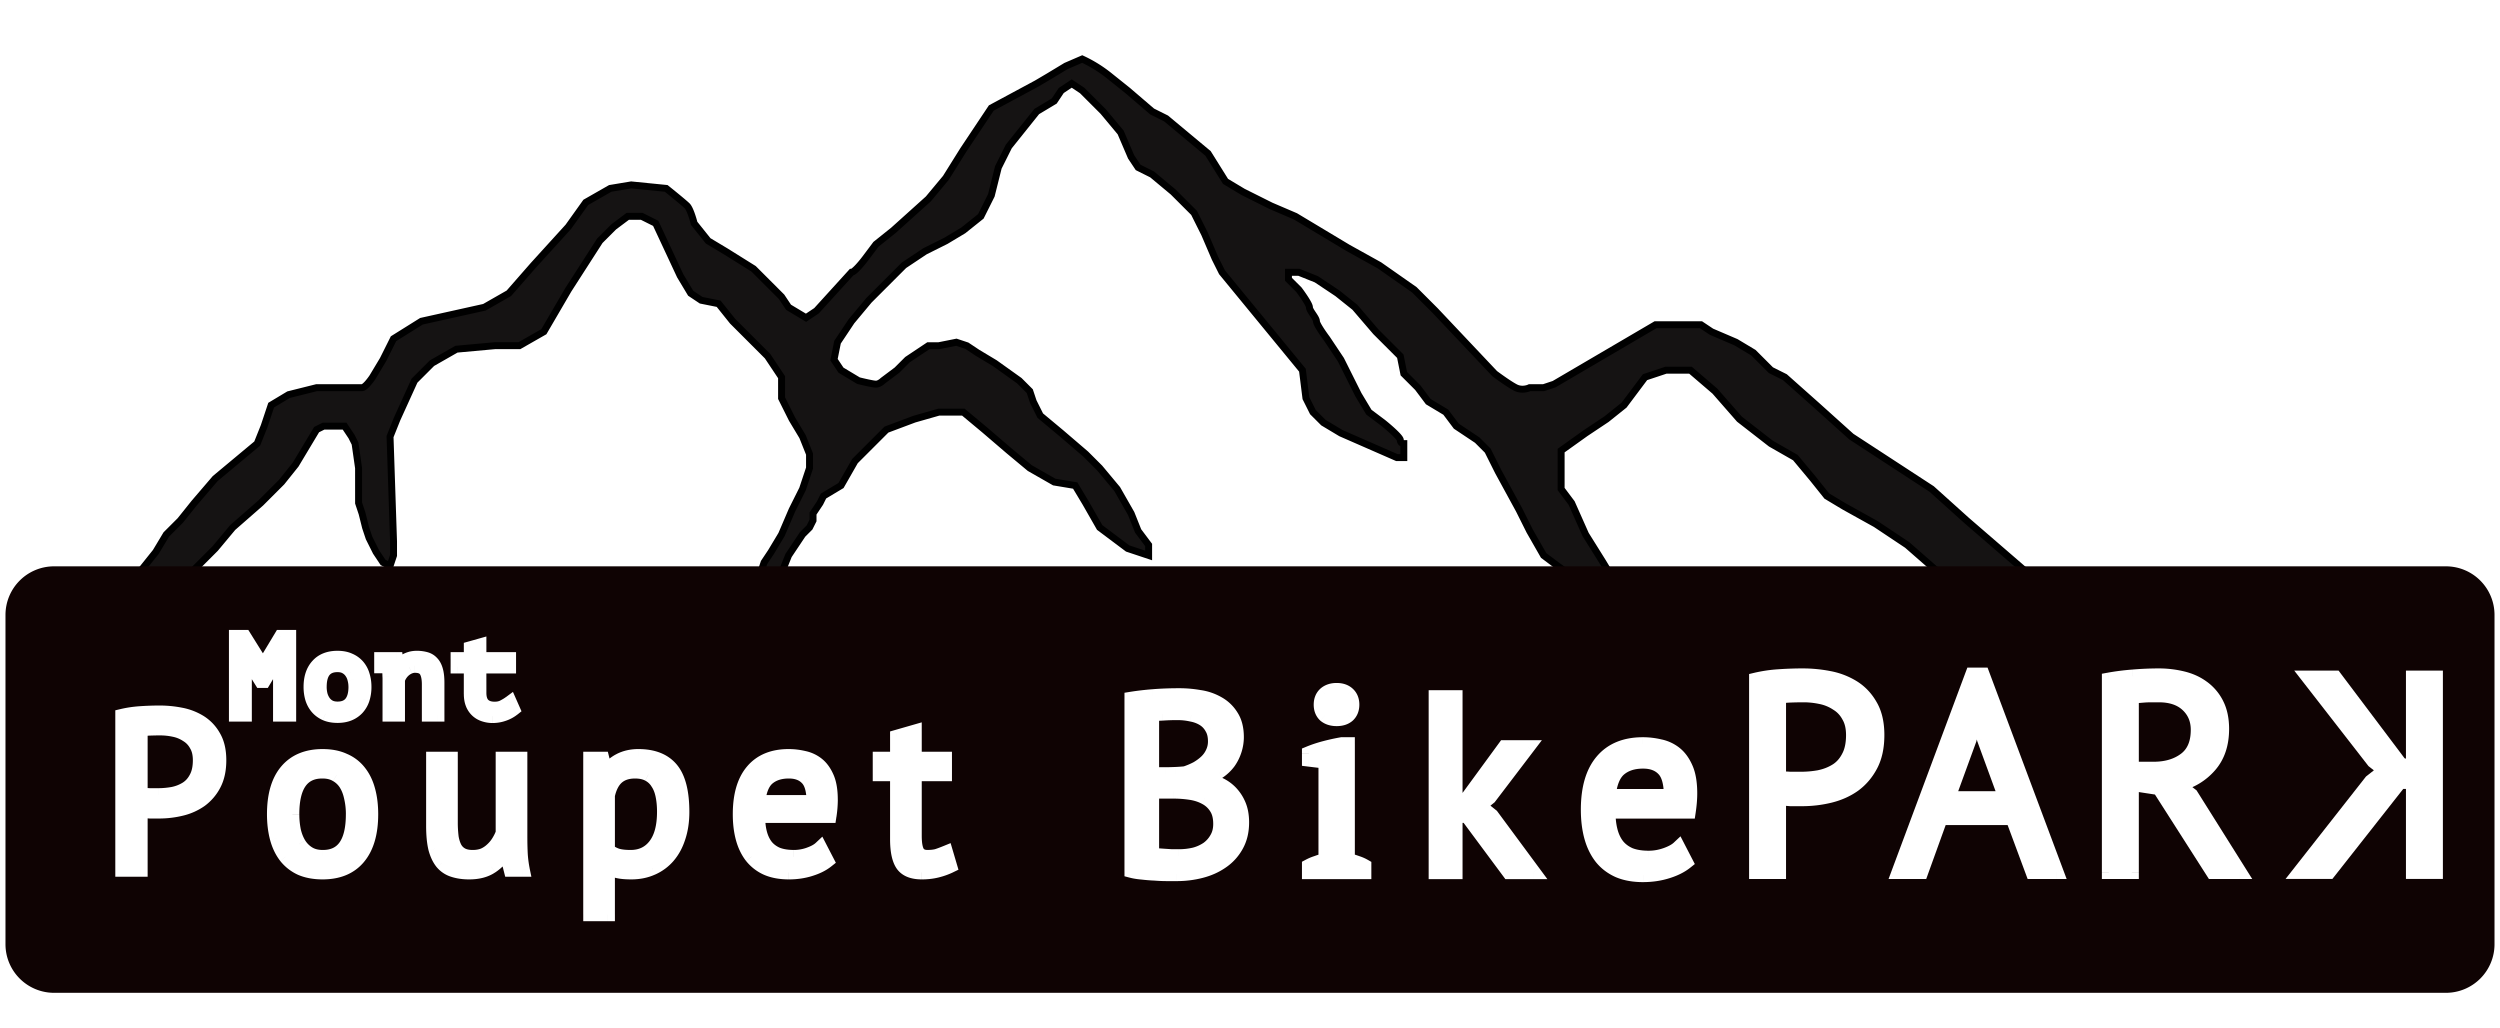 <svg xmlns="http://www.w3.org/2000/svg" width="360" height="148" fill="none" viewBox="0 0 360 148">
  <g class="logo">
    <g class="Montagne" filter="url(#a)">
      <path fill="#151313" d="m22.435 78.027-3.523.504h-2.014l1.007-1.51 1.51-1.51L20.422 74l2.013-2.517 1.51-2.517 2.014-2.014 2.014-2.517 3.02-3.523 3.02-2.517 3.021-2.518 1.007-2.517 1.007-3.02 2.517-1.51 4.027-1.007h6.544c.403 0 1.175-1.007 1.51-1.51l1.51-2.517 1.51-3.02 4.028-2.518 4.53-1.006 4.531-1.007 3.524-2.014 3.524-4.027 5.034-5.537 2.517-3.524 3.523-2.014 3.021-.503 5.034.503c.839.671 2.618 2.114 3.02 2.517.403.403.84 1.846 1.007 2.517l2.014 2.517 2.517 1.51 4.027 2.517 4.027 4.028 1.007 1.51 2.517 1.51 1.51-1.007 5.034-5.537c.403 0 1.51-1.342 2.014-2.014l1.51-2.013 2.517-2.014 5.034-4.53 2.517-3.021 2.517-4.027 4.027-6.041 6.545-3.524L151 3.02l2.5-1.51L155.837.5a19.05 19.05 0 0 1 4.027 2.52l2.517 2.014 3.524 3.02 2.013 1.007 6.041 5.034 2.517 4.027 2.517 1.51 4.027 2.014 3.524 1.51 7.551 4.531 4.531 2.517 5.034 3.524 3.02 3.02 8.558 9.062c.671.503 2.215 1.61 3.021 2.013.805.403 1.678.168 2.013 0h2.014l1.51-.503 14.599-8.558h6.544l1.51 1.007 3.524 1.51 2.517 1.51 2.517 2.517 2.013 1.007 4.531 4.027 5.034 4.53 11.578 7.552 5.034 4.53 11.075 9.565 4.531 3.02 2.517 2.517h-1.007l-2.517-.503-4.531-.503-6.544-2.517L278.667 74l-4.028-3.524-4.53-3.02-4.531-2.517-2.517-1.51-2.013-2.517-2.517-3.02-3.524-2.015-4.531-3.523-3.524-4.027-3.523-3.02h-3.524l-3.021 1.006-1.51 2.014-1.51 2.013-2.517 2.014-3.02 2.013-3.524 2.517v5.538l1.51 2.013 2.014 4.531 2.517 4.027 3.02 5.034v1.51l-1.51-.503-1.51-1.007-3.021-2.013-3.524-2.517-2.013-1.51-2.014-3.524-1.51-3.02-3.02-5.538-1.511-3.02-1.51-1.51-3.02-2.014-1.511-2.014-2.517-1.51-1.51-2.014-2.013-2.014-.504-2.517-3.524-3.523-3.02-3.524-2.517-2.014-3.02-2.013-2.517-1.007h-1.511v1.007l1.511 1.51c.503.671 1.51 2.114 1.51 2.517 0 .503 1.007 1.51 1.007 2.014 0 .402 1.006 1.845 1.51 2.517l2.013 3.02 2.517 5.034 1.511 2.517 2.013 1.51c.839.671 2.517 2.114 2.517 2.517s.336.503.504.503v2.014h-1.007l-8.055-3.524-2.517-1.51-1.51-1.51-1.007-2.014-.503-4.027-11.578-14.095-1.007-2.014-1.51-3.523-1.51-3.021-3.021-3.02-3.02-2.517-2.014-1.007-1.007-1.51-1.51-3.524-2.517-3.02-3.02-3.021-1.51-1.007-1.511 1.007-1.006 1.51-2.517 1.51-2.014 2.517-2.014 2.517-1.51 3.02-1.007 4.028-1.51 3.02-2.517 2.014-2.517 1.51-3.02 1.51-3.021 2.014-5.034 5.034-2.517 3.02-2.013 3.02-.504 2.518 1.007 1.51 2.517 1.51c.671.168 2.114.504 2.517.504s.839-.336 1.007-.504l2.013-1.51 1.511-1.51 1.51-1.007 1.51-1.007h1.51l2.517-.503 1.51.503 1.511 1.007 2.517 1.51 3.524 2.517 1.51 1.51.503 1.51 1.007 2.014 3.02 2.517 3.524 3.02 2.014 2.014 2.517 3.02 2.013 3.525 1.007 2.517 1.51 2.013v1.51l-3.02-1.006-4.027-3.02-2.014-3.525-1.51-2.517-3.02-.503-3.524-2.014-3.021-2.517-3.524-3.02-3.02-2.517h-3.524l-3.524 1.007-4.027 1.51-3.02 3.02-1.51 1.51-2.014 3.524-2.517 1.51-.503 1.007-1.007 1.51v1.007l-.504 1.007-1.006 1.007-1.007 1.51-1.007 1.51-1.007 2.517-1.007 1.007-1.51.504-.503-1.51.503-1.51 1.007-1.511 1.51-2.517 1.51-3.524 1.511-3.02 1.006-3.02v-2.014l-1.006-2.517-1.511-2.517-1.51-3.02v-3.021l-2.013-3.02-5.034-5.035-2.014-2.517-2.517-.503-1.51-1.007-1.51-2.517-3.524-7.55-2.014-1.008h-2.013l-2.014 1.51-2.014 2.014-4.53 7.048-3.524 6.04-3.524 2.014h-3.524l-5.537.504-3.524 2.013-2.517 2.517-2.517 5.538-1.007 2.517.504 15.102v2.013l-.504 1.51-1.006-.503-1.007-1.51-1.007-2.014-.504-1.51-.503-2.013-.503-1.51V59.4l-.504-3.524-.503-1.006-1.007-1.51h-3.02l-1.007.503-1.51 2.517-1.51 2.517-2.014 2.517-3.02 3.02-4.028 3.524-2.517 3.02-4.027 4.028-2.014 2.013-2.517 1.007Z"/>
      <path stroke="#000" d="m22.435 78.027-3.523.504h-2.014l1.007-1.51 1.51-1.51L20.422 74l2.013-2.517 1.51-2.517 2.014-2.014 2.014-2.517 3.02-3.523 3.02-2.517 3.021-2.518 1.007-2.517 1.007-3.02 2.517-1.51 4.027-1.007h6.544c.403 0 1.175-1.007 1.51-1.51l1.51-2.517 1.51-3.02 4.028-2.518 4.53-1.006 4.531-1.007 3.524-2.014 3.524-4.027 5.034-5.537 2.517-3.524 3.523-2.014 3.021-.503 5.034.503c.839.671 2.618 2.114 3.02 2.517.403.403.84 1.846 1.007 2.517l2.014 2.517 2.517 1.51 4.027 2.517 4.027 4.028 1.007 1.51 2.517 1.51 1.51-1.007 5.034-5.537c.403 0 1.51-1.342 2.014-2.014l1.51-2.013 2.517-2.014 5.034-4.53 2.517-3.021 2.517-4.027 4.027-6.041 6.545-3.524L151 3.02l2.5-1.51L155.837.5a19.05 19.05 0 0 1 4.027 2.52l2.517 2.014 3.524 3.02 2.013 1.007 6.041 5.034 2.517 4.027 2.517 1.51 4.027 2.014 3.524 1.51 7.551 4.531 4.531 2.517 5.034 3.524 3.02 3.02 8.558 9.062c.671.503 2.215 1.61 3.021 2.013.805.403 1.678.168 2.013 0h2.014l1.51-.503 14.599-8.558h6.544l1.51 1.007 3.524 1.51 2.517 1.51 2.517 2.517 2.013 1.007 4.531 4.027 5.034 4.53 11.578 7.552 5.034 4.53 11.075 9.565 4.531 3.02 2.517 2.517h-1.007l-2.517-.503-4.531-.503-6.544-2.517L278.667 74l-4.028-3.524-4.53-3.02-4.531-2.517-2.517-1.51-2.013-2.517-2.517-3.02-3.524-2.015-4.531-3.523-3.524-4.027-3.523-3.02h-3.524l-3.021 1.006-1.51 2.014-1.51 2.013-2.517 2.014-3.02 2.013-3.524 2.517v5.538l1.51 2.013 2.014 4.531 2.517 4.027 3.02 5.034v1.51l-1.51-.503-1.51-1.007-3.021-2.013-3.524-2.517-2.013-1.51-2.014-3.524-1.51-3.02-3.02-5.538-1.511-3.02-1.51-1.51-3.02-2.014-1.511-2.014-2.517-1.51-1.51-2.014-2.013-2.014-.504-2.517-3.524-3.523-3.02-3.524-2.517-2.014-3.02-2.013-2.517-1.007h-1.511v1.007l1.511 1.51c.503.671 1.51 2.114 1.51 2.517 0 .503 1.007 1.51 1.007 2.014 0 .402 1.006 1.845 1.51 2.517l2.013 3.02 2.517 5.034 1.511 2.517 2.013 1.51c.839.671 2.517 2.114 2.517 2.517s.336.503.504.503v2.014h-1.007l-8.055-3.524-2.517-1.51-1.51-1.51-1.007-2.014-.503-4.027-11.578-14.095-1.007-2.014-1.51-3.523-1.51-3.021-3.021-3.02-3.02-2.517-2.014-1.007-1.007-1.51-1.51-3.524-2.517-3.02-3.02-3.021-1.51-1.007-1.511 1.007-1.006 1.51-2.517 1.51-2.014 2.517-2.014 2.517-1.51 3.02-1.007 4.028-1.51 3.02-2.517 2.014-2.517 1.51-3.02 1.51-3.021 2.014-5.034 5.034-2.517 3.02-2.013 3.02-.504 2.518 1.007 1.51 2.517 1.51c.671.168 2.114.504 2.517.504s.839-.336 1.007-.504l2.013-1.51 1.511-1.51 1.51-1.007 1.51-1.007h1.51l2.517-.503 1.51.503 1.511 1.007 2.517 1.51 3.524 2.517 1.51 1.51.503 1.51 1.007 2.014 3.02 2.517 3.524 3.02 2.014 2.014 2.517 3.02 2.013 3.525 1.007 2.517 1.51 2.013v1.51l-3.02-1.006-4.027-3.02-2.014-3.525-1.51-2.517-3.02-.503-3.524-2.014-3.021-2.517-3.524-3.02-3.02-2.517h-3.524l-3.524 1.007-4.027 1.51-3.02 3.02-1.51 1.51-2.014 3.524-2.517 1.51-.503 1.007-1.007 1.51v1.007l-.504 1.007-1.006 1.007-1.007 1.51-1.007 1.51-1.007 2.517-1.007 1.007-1.51.504-.503-1.51.503-1.51 1.007-1.511 1.51-2.517 1.51-3.524 1.511-3.02 1.006-3.02v-2.014l-1.006-2.517-1.511-2.517-1.51-3.02v-3.021l-2.013-3.02-5.034-5.035-2.014-2.517-2.517-.503-1.51-1.007-1.51-2.517-3.524-7.55-2.014-1.008h-2.013l-2.014 1.51-2.014 2.014-4.53 7.048-3.524 6.04-3.524 2.014h-3.524l-5.537.504-3.524 2.013-2.517 2.517-2.517 5.538-1.007 2.517.504 15.102v2.013l-.504 1.51-1.006-.503-1.007-1.51-1.007-2.014-.504-1.51-.503-2.013-.503-1.51V59.4l-.504-3.524-.503-1.006-1.007-1.51h-3.02l-1.007.503-1.51 2.517-1.51 2.517-2.014 2.517-3.02 3.02-4.028 3.524-2.517 3.02-4.027 4.028-2.014 2.013-2.517 1.007Z"/>
    </g>
    <path fill="#0F0303" d="M.79 88.551a7 7 0 0 1 7-7h344.42a7 7 0 0 1 7 7v47.415a7 7 0 0 1-7 7H7.789a7 7 0 0 1-7-7V88.551Z" class="Rectangle 1"/>
    <g class="Text">
      <g class="Mont">
        <path fill="#fff" d="m40.319 95.467.16-1.52h-.08l-.768 1.376-1.632 2.736h-.4l-1.712-2.752-.736-1.36h-.08l.192 1.504v7.456h-1.296v-11.2h1.232l2.656 4.256h.032l2.56-4.256h1.2v11.2h-1.328v-7.44Zm4.394 3.44c0-1.29.336-2.309 1.008-3.056.672-.757 1.632-1.136 2.88-1.136.672 0 1.248.112 1.728.336.49.214.896.507 1.216.88.32.374.554.816.704 1.328a5.5 5.5 0 0 1 .24 1.648c0 .64-.086 1.222-.256 1.744-.171.512-.422.95-.752 1.312a3.38 3.38 0 0 1-1.232.848c-.48.192-1.03.288-1.648.288-.662 0-1.238-.106-1.728-.32a3.465 3.465 0 0 1-1.216-.896 3.713 3.713 0 0 1-.72-1.328 5.855 5.855 0 0 1-.224-1.648Zm1.328 0c0 .374.042.747.128 1.12.096.374.245.71.448 1.008.202.299.464.539.784.72.33.182.73.272 1.2.272.853 0 1.493-.261 1.92-.784.437-.533.656-1.312.656-2.336a4.36 4.36 0 0 0-.144-1.12 2.783 2.783 0 0 0-.448-1.008 2.266 2.266 0 0 0-.8-.72c-.32-.18-.715-.272-1.184-.272-.854 0-1.494.262-1.92.784-.427.523-.64 1.302-.64 2.336Zm10.041-1.2a5.17 5.17 0 0 0-.016-.368 7.192 7.192 0 0 0-.064-.976 3.772 3.772 0 0 0-.048-.416h-1.072v-1.04h2.144l.144 1.296h.08c.107-.18.246-.357.416-.528.182-.18.39-.34.624-.48.235-.149.496-.266.784-.352.288-.085.592-.128.912-.128.491 0 .923.054 1.296.16.384.107.699.3.944.576.256.267.448.635.576 1.104.128.46.192 1.046.192 1.76v4.592h-1.248v-4.352c0-.885-.144-1.552-.432-2-.288-.448-.81-.672-1.568-.672-.277 0-.549.06-.816.176a2.69 2.69 0 0 0-.704.432c-.213.182-.4.395-.56.64-.16.235-.277.486-.352.752v5.024h-1.232v-5.2Zm9.802-2.8h1.904v-1.584l1.248-.352v1.936h4.272v1.072h-4.272v3.776c0 .779.187 1.355.56 1.728.384.374.928.56 1.632.56.48 0 .896-.09 1.248-.272.363-.181.688-.378.976-.592l.416.944a4.468 4.468 0 0 1-1.344.72 4.694 4.694 0 0 1-1.584.272 3.82 3.82 0 0 1-1.216-.192 2.684 2.684 0 0 1-.992-.56 2.73 2.73 0 0 1-.688-.976c-.17-.405-.256-.885-.256-1.44V95.98h-1.904v-1.072Z"/>
        <path fill="#fff" d="m40.319 95.467-.995-.104-.005.052v.052h1Zm.16-1.52.994.105.117-1.105h-1.111v1Zm-.08 0v-1h-.587l-.286.513.873.487Zm-.768 1.376.859.513.007-.013.007-.012-.873-.488Zm-1.632 2.736v1h.568l.29-.487-.858-.513Zm-.4 0-.85.529.294.471h.556v-1Zm-1.712-2.752-.88.476.015.027.016.026.849-.529Zm-.736-1.36.88-.475-.284-.525h-.596v1Zm-.08 0v-1h-1.136l.144 1.127.992-.127Zm.192 1.504h1v-.063l-.008-.063-.992.126Zm0 7.456v1h1v-1h-1Zm-1.296 0h-1v1h1v-1Zm0-11.2v-1h-1v1h1Zm1.232 0 .848-.529-.293-.47h-.555v1Zm2.656 4.256-.849.53.294.47h.555v-1Zm.032 0v1h.565l.292-.484-.857-.516Zm2.56-4.256v-1h-.566l-.291.485.857.515Zm1.2 0h1v-1h-1v1Zm0 11.2v1h1v-1h-1Zm-1.328 0h-1v1h1v-1Zm.994-7.335.16-1.52-1.989-.21-.16 1.52 1.99.21Zm-.834-2.625h-.08v2h.08v-2Zm-.953.513-.768 1.376 1.746.975.768-1.376-1.746-.975Zm-.754 1.351-1.632 2.736 1.718 1.025 1.632-2.736-1.718-1.025Zm-.773 2.248h-.4v2h.4v-2Zm.449.472-1.712-2.752-1.698 1.057 1.712 2.752 1.698-1.057Zm-1.682-2.7-.736-1.36-1.759.952.736 1.36 1.76-.951Zm-1.615-1.884h-.08v2h.08v-2Zm-1.072 1.127.192 1.504 1.984-.253-.192-1.504-1.984.253Zm.184 1.377v7.456h2v-7.456h-2Zm1 6.456h-1.296v2h1.296v-2Zm-.296 1v-11.2h-2v11.2h2Zm-1-10.2h1.232v-2h-1.232v2Zm.383-.47 2.656 4.256 1.697-1.059-2.656-4.256-1.697 1.059Zm3.505 4.726h.032v-2h-.032v2Zm.889-.484 2.56-4.256-1.714-1.031-2.56 4.256 1.714 1.03Zm1.703-3.772h1.2v-2h-1.2v2Zm.2-1v11.2h2v-11.2h-2Zm1 10.2h-1.328v2h1.328v-2Zm-.328 1v-7.44h-2v7.44h2Zm4.402-7.056.743.67.005-.006-.748-.664Zm4.608-.8-.423.907.012.005.012.006.399-.918Zm1.216.88.759-.65-.76.65Zm.704 1.328-.96.28.002.01.003.009.955-.299Zm-.016 3.392.948.317.002-.006-.95-.311Zm-.752 1.312-.74-.673.74.673Zm-1.232.848.371.929.01-.004-.381-.925Zm-3.376-.032-.416.91.008.004.009.003.399-.917Zm-1.216-.896-.76.651.76-.651Zm-.72-1.328-.96.28.002.01.003.009.955-.299Zm1.232-.528-.975.223.003.013.003.013.969-.249Zm.448 1.008.827-.561-.827.561Zm.784.72-.494.871.013.006.48-.877Zm3.12-.512-.774-.634-.001.002.775.632Zm.512-3.456-.975.223.004.017.004.016.967-.256Zm-.448-1.008-.828.562.007.01.007.01.814-.582Zm-.8-.72-.493.87.012.007.48-.877Zm-3.104.512-.775-.632.775.632Zm-.968 2.336c0-1.116.287-1.871.75-2.387l-1.486-1.338c-.88.978-1.264 2.26-1.264 3.725h2Zm.755-2.392c.44-.495 1.098-.8 2.133-.8v-2c-1.462 0-2.724.453-3.628 1.473l1.495 1.327Zm2.133-.8c.563 0 .988.095 1.305.243l.845-1.813c-.643-.3-1.37-.43-2.15-.43v2Zm1.329.254c.364.158.642.365.855.613l1.519-1.301a4.31 4.31 0 0 0-1.577-1.147l-.797 1.835Zm.855.613c.22.257.39.57.504.957l1.92-.56a4.53 4.53 0 0 0-.905-1.698l-1.519 1.301Zm.51.976a4.5 4.5 0 0 1 .194 1.35h2c0-.679-.093-1.33-.286-1.947l-1.909.597Zm.194 1.35a4.61 4.61 0 0 1-.207 1.433l1.901.621a6.598 6.598 0 0 0 .306-2.055h-2Zm-.205 1.427a2.624 2.624 0 0 1-.542.955l1.477 1.347a4.615 4.615 0 0 0 .962-1.669l-1.897-.633Zm-.542.955a2.393 2.393 0 0 1-.875.597l.763 1.849a4.403 4.403 0 0 0 1.59-1.099l-1.478-1.347Zm-.865.593c-.341.136-.76.216-1.276.216v2c.721 0 1.4-.112 2.019-.359l-.743-1.857Zm-1.276.216c-.556 0-.99-.089-1.33-.237l-.797 1.834c.642.28 1.36.403 2.127.403v-2Zm-1.313-.229a2.49 2.49 0 0 1-.872-.637l-1.519 1.301c.424.494.95.877 1.56 1.155l.83-1.819Zm-.872-.637a2.731 2.731 0 0 1-.525-.976l-1.909.597c.197.629.5 1.195.915 1.68l1.519-1.301Zm-.52-.958a4.857 4.857 0 0 1-.183-1.368h-2c0 .672.085 1.317.264 1.928l1.92-.56Zm-.855-1.368c0 .45.051.899.153 1.343l1.95-.445a4.016 4.016 0 0 1-.103-.898h-2Zm.16 1.369c.122.478.316.921.588 1.321l1.655-1.123a2.197 2.197 0 0 1-.307-.696l-1.937.498Zm.588 1.321c.29.428.667.773 1.118 1.028l.987-1.74a1.308 1.308 0 0 1-.45-.411l-1.655 1.123Zm1.13 1.035c.51.28 1.085.395 1.682.395v-2c-.342 0-.568-.065-.72-.148l-.961 1.753Zm1.682.395c1.067 0 2.029-.336 2.694-1.151l-1.55-1.265c-.187.23-.505.416-1.144.416v2Zm2.693-1.15c.64-.78.883-1.823.883-2.97h-2c0 .901-.195 1.417-.43 1.702l1.547 1.268Zm.883-2.97a5.36 5.36 0 0 0-.178-1.376l-1.933.512c.073.277.11.565.11.864h2Zm-.17-1.342a3.78 3.78 0 0 0-.609-1.367l-1.627 1.163c.133.186.23.4.287.65l1.95-.446Zm-.595-1.347a3.266 3.266 0 0 0-1.147-1.035l-.961 1.753c.198.109.343.243.453.405l1.655-1.123Zm-1.134-1.029c-.507-.287-1.082-.402-1.677-.402v2c.343 0 .557.067.69.142l.987-1.74Zm-1.677-.402c-1.068 0-2.03.337-2.695 1.152l1.55 1.265c.187-.23.505-.417 1.145-.417v-2Zm-2.695 1.152c-.632.775-.865 1.82-.865 2.968h2c0-.92.193-1.432.414-1.703l-1.55-1.265Zm10.16 1.4h-1v.036l.003.036.997-.072Zm-.016-.48-.998.063v.004l.998-.067Zm-.048-.496-.998.067.003.033.004.033.991-.133Zm-.048-.416.984-.178-.15-.822h-.834v1Zm-1.072 0h-1v1h1v-1Zm0-1.04v-1h-1v1h1Zm2.144 0 .994-.11-.099-.89h-.895v1Zm.144 1.296-.994.11.1.89h.894v-1Zm.08 0v1h.572l.29-.493-.862-.507Zm.416-.528-.707-.707.707.707Zm.624-.48.509.861.014-.008.014-.009-.537-.844Zm.784-.352.284.96-.284-.96Zm2.208.032-.274.962.007.002.267-.964Zm.944.576-.749.663.014.015.014.015.721-.693Zm.576 1.104-.965.263.002.006.963-.269Zm.192 6.352v1h1v-1h-1Zm-1.248 0h-1v1h1v-1Zm-2.816-6.848.385.924.009-.004.009-.004-.403-.916Zm-.704.432-.647-.761.647.761Zm-.56.64.827.564.005-.009.006-.008-.838-.547Zm-.352.752-.963-.27-.037.133v.137h1Zm0 5.024v1h1v-1h-1Zm-1.232 0h-1v1h1v-1Zm1-5.2c0-.129-.007-.277-.018-.439l-1.995.143c.01.137.013.233.013.296h2Zm-.016-.368c0-.182-.006-.364-.018-.546l-1.995.133c.009.138.013.276.013.413h2Zm-.018-.542a8.147 8.147 0 0 0-.055-.566l-1.982.265c.018.135.032.277.041.426l1.996-.125Zm-.048-.5a4.757 4.757 0 0 0-.062-.528l-1.968.357c.013.07.026.17.035.304L57 96.297Zm-1.046-1.35h-1.072v2h1.072v-2Zm-.072 1v-1.04h-2v1.04h2Zm-1-.04h2.144v-2h-2.144v2Zm1.15-.89.144 1.297 1.988-.221-.144-1.296-1.988.22Zm1.138 2.186h.08v-2h-.08v2Zm.942-.493a1.71 1.71 0 0 1 .261-.328l-1.414-1.414a3.651 3.651 0 0 0-.57.728l1.723 1.014Zm.261-.328c.119-.118.26-.227.426-.326l-1.017-1.721a4.115 4.115 0 0 0-.823.633l1.414 1.414Zm.454-.343c.15-.096.326-.176.531-.237l-.568-1.917c-.37.11-.717.264-1.037.467l1.074 1.687Zm.531-.237c.19-.056.398-.087.628-.087v-2c-.41 0-.81.055-1.196.17l.568 1.917Zm.628-.087c.421 0 .758.046 1.022.122l.549-1.923a5.723 5.723 0 0 0-1.57-.199v2Zm1.029.124a.915.915 0 0 1 .462.275l1.498-1.325a2.91 2.91 0 0 0-1.425-.877l-.535 1.927Zm.49.305c.11.114.235.317.332.674l1.93-.526c-.159-.581-.417-1.114-.82-1.533l-1.442 1.385Zm.334.68c.095.34.155.827.155 1.491h2c0-.764-.067-1.45-.228-2.028l-1.927.537Zm.155 1.491v4.592h2v-4.592h-2Zm1 3.592h-1.248v2h1.248v-2Zm-.248 1v-4.352h-2v4.352h2Zm0-4.352c0-.963-.15-1.856-.59-2.54l-1.683 1.081c.136.212.273.652.273 1.46h2Zm-.59-2.54c-.544-.845-1.468-1.132-2.41-1.132v2c.574 0 .694.162.727.213l1.683-1.081Zm-2.41-1.132c-.423 0-.831.09-1.218.261l.805 1.83a1.01 1.01 0 0 1 .413-.09v-2Zm-1.2.253a3.662 3.662 0 0 0-.967.594l1.295 1.523c.135-.115.281-.204.44-.27l-.768-1.847Zm-.967.594c-.29.246-.54.533-.75.855l1.675 1.093a1.95 1.95 0 0 1 .37-.425l-1.295-1.523Zm-.739.838c-.22.322-.384.672-.489 1.046l1.926.539c.045-.16.115-.311.215-.458l-1.652-1.127Zm-.526 1.315v5.024h2v-5.024h-2Zm1 4.024h-1.232v2h1.232v-2Zm-.232 1v-5.2h-2v5.2h2Zm8.802-8v-1h-1v1h1Zm1.904 0v1h1v-1h-1Zm0-1.584-.271-.962-.729.205v.757h1Zm1.248-.352h1v-1.32l-1.271.358.271.962Zm0 1.936h-1v1h1v-1Zm4.272 0h1v-1h-1v1Zm0 1.072v1h1v-1h-1Zm-4.272 0v-1h-1v1h1Zm.56 5.504-.707.708.01.009.697-.717Zm2.88.288-.447-.894-.01.005.457.889Zm.976-.592.915-.403-.505-1.145-1.005.745.595.803Zm.416.944.625.781.6-.48-.31-.704-.915.403Zm-1.344.72-.328-.944-.006.002.334.942Zm-2.8.08.316-.948-.008-.003-.008-.003-.3.954Zm-.992-.56-.664.748.664-.748Zm-.688-.976-.922.388.004.009.918-.397Zm-.256-5.408h1v-1h-1v1Zm-1.904 0h-1v1h1v-1Zm0-.072h1.904v-2h-1.904v2Zm2.904-1v-1.584h-2v1.584h2Zm-.728-.621 1.248-.352-.543-1.925-1.248.352.543 1.925Zm-.024-1.315v1.936h2v-1.936h-2Zm1 2.936h4.272v-2h-4.272v2Zm3.272-1v1.072h2v-1.072h-2Zm1 .072h-4.272v2h4.272v-2Zm-5.272 1v3.776h2V95.98h-2Zm0 3.776c0 .919.219 1.802.853 2.436l1.414-1.415c-.112-.112-.267-.382-.267-1.02h-2Zm.863 2.445c.624.607 1.45.843 2.33.843v-2c-.53 0-.791-.136-.936-.277L68.9 102.2Zm2.33.843c.605 0 1.184-.114 1.705-.383l-.916-1.778c-.183.095-.436.161-.79.161v2Zm1.694-.377a7.581 7.581 0 0 0 1.124-.683l-1.19-1.607c-.236.175-.51.342-.828.501l.894 1.789Zm-.386-1.083.416.944 1.83-.807-.416-.944-1.83.807Zm.706-.24a3.5 3.5 0 0 1-1.047.556l.656 1.889a5.48 5.48 0 0 0 1.64-.884l-1.249-1.561Zm-1.053.558c-.404.143-.82.214-1.25.214v2a5.72 5.72 0 0 0 1.918-.329l-.668-1.885Zm-1.25.214a2.83 2.83 0 0 1-.9-.14l-.632 1.897a4.814 4.814 0 0 0 1.532.243v-2Zm-.916-.146a1.675 1.675 0 0 1-.628-.353l-1.328 1.495c.395.351.85.607 1.356.766l.6-1.908Zm-.628-.353a1.732 1.732 0 0 1-.434-.626l-1.836.794c.222.513.533.963.942 1.327l1.328-1.495Zm-.43-.617c-.108-.255-.178-.597-.178-1.052h-2c0 .655.1 1.273.334 1.828l1.844-.776Zm-.178-1.052V95.98h-2v3.968h2Zm-1-4.968h-1.904v2h1.904v-2Zm-.904 1v-1.072h-2v1.072h2Z"/>
      </g>
      <g class="Poupet">
        <path fill="#fff" d="M17.604 103.075c.811-.192 1.686-.32 2.624-.384a40.918 40.918 0 0 1 2.784-.096c.982 0 1.974.096 2.976.288a8.113 8.113 0 0 1 2.784 1.056c.832.512 1.504 1.216 2.016 2.112.534.896.8 2.037.8 3.424 0 1.365-.245 2.517-.736 3.456a6.62 6.62 0 0 1-1.952 2.304 8.067 8.067 0 0 1-2.784 1.248 13.539 13.539 0 0 1-3.232.384h-1.312l-.768-.064a5.496 5.496 0 0 1-.544-.064v8.512h-2.656v-22.176Zm5.472 1.824c-.554 0-1.088.011-1.6.032s-.917.075-1.216.16v9.28c.107.043.278.075.512.096.235 0 .48.011.736.032h1.248c.726 0 1.44-.064 2.144-.192a5.824 5.824 0 0 0 1.952-.768c.576-.363 1.035-.875 1.376-1.536.363-.661.544-1.504.544-2.528 0-.875-.17-1.6-.512-2.176a3.631 3.631 0 0 0-1.312-1.408 5.163 5.163 0 0 0-1.824-.768 9.58 9.58 0 0 0-2.048-.224Zm16.371 12.352c0-2.709.598-4.779 1.792-6.208 1.216-1.451 2.955-2.176 5.216-2.176 1.195 0 2.23.203 3.104.608a5.442 5.442 0 0 1 2.208 1.696c.576.725 1.003 1.611 1.28 2.656.278 1.024.416 2.165.416 3.424 0 2.709-.608 4.789-1.824 6.24-1.194 1.429-2.922 2.144-5.184 2.144-1.194 0-2.24-.192-3.136-.576a5.9 5.9 0 0 1-2.176-1.696c-.576-.747-1.002-1.632-1.28-2.656-.277-1.045-.416-2.197-.416-3.456Zm2.656 0c0 .811.075 1.589.224 2.336.171.747.427 1.397.768 1.952.342.555.79 1.003 1.344 1.344.555.341 1.227.512 2.016.512 2.902.021 4.352-2.027 4.352-6.144 0-.832-.085-1.621-.256-2.368-.149-.747-.394-1.397-.736-1.952a3.768 3.768 0 0 0-1.344-1.312c-.554-.341-1.226-.512-2.016-.512-2.901-.021-4.352 2.027-4.352 6.144Zm22.82-8v9.12c0 .832.043 1.568.129 2.208.106.619.277 1.141.512 1.568.234.405.554.715.96.928.405.213.917.32 1.536.32.576 0 1.088-.085 1.536-.256a4.043 4.043 0 0 0 1.184-.768c.362-.32.672-.683.928-1.088.277-.427.501-.875.672-1.344v-10.688h2.56v11.456c0 .768.021 1.568.064 2.4.064.811.16 1.525.288 2.144h-1.76l-.64-2.528h-.16a6.367 6.367 0 0 1-1.984 2.08c-.832.555-1.888.832-3.168.832-.854 0-1.611-.107-2.272-.32a3.447 3.447 0 0 1-1.632-1.056c-.427-.512-.758-1.195-.992-2.048-.214-.875-.32-1.973-.32-3.296v-9.664h2.56Zm20.067 0h1.76l.48 1.92h.128a4.8 4.8 0 0 1 1.888-1.696c.789-.405 1.685-.608 2.688-.608 2.133 0 3.722.629 4.768 1.888 1.045 1.259 1.568 3.317 1.568 6.176 0 1.344-.182 2.56-.544 3.648-.342 1.067-.832 1.973-1.472 2.72a6.48 6.48 0 0 1-2.336 1.728c-.896.405-1.899.608-3.008.608-.79 0-1.419-.053-1.888-.16a6.876 6.876 0 0 1-1.472-.48v6.656h-2.56v-22.4Zm6.464 1.856c-1.088 0-1.952.288-2.592.864-.619.555-1.056 1.408-1.312 2.56v7.936c.384.299.821.533 1.312.704.49.149 1.141.224 1.952.224 1.472 0 2.634-.544 3.488-1.632.874-1.109 1.312-2.731 1.312-4.864 0-.875-.075-1.664-.224-2.368-.15-.725-.395-1.333-.736-1.824a3.252 3.252 0 0 0-1.28-1.184c-.512-.277-1.152-.416-1.92-.416Zm27.648 12.864c-.64.512-1.451.917-2.432 1.216-.96.299-1.984.448-3.072.448-1.216 0-2.272-.192-3.168-.576a5.841 5.841 0 0 1-2.208-1.696c-.576-.747-1.003-1.632-1.28-2.656-.277-1.024-.416-2.176-.416-3.456 0-2.731.608-4.811 1.824-6.24 1.216-1.429 2.955-2.144 5.216-2.144.725 0 1.451.085 2.176.256a4.668 4.668 0 0 1 1.952.896c.576.448 1.045 1.088 1.408 1.92.363.811.544 1.888.544 3.232 0 .704-.064 1.483-.192 2.336h-10.272c0 .939.096 1.771.288 2.496.192.725.491 1.344.896 1.856.405.491.928.875 1.568 1.152.661.256 1.461.384 2.4.384.725 0 1.451-.128 2.176-.384.725-.256 1.269-.555 1.632-.896l.96 1.856Zm-5.504-12.864c-1.259 0-2.272.331-3.04.992-.747.661-1.195 1.792-1.344 3.392h7.936c0-1.621-.309-2.752-.928-3.392-.619-.661-1.493-.992-2.624-.992Zm13.082-1.856h2.496v-3.168l2.56-.736v3.904h4.352v2.24h-4.352v8.864c0 1.109.139 1.899.416 2.368.277.448.747.672 1.408.672.555 0 1.024-.053 1.408-.16a20.65 20.65 0 0 0 1.28-.48l.576 1.952a9.882 9.882 0 0 1-1.888.672 9.072 9.072 0 0 1-2.208.256c-1.301 0-2.219-.363-2.752-1.088-.533-.747-.8-1.984-.8-3.712v-9.344h-2.496v-2.24Z"/>
        <path fill="#fff" d="m17.604 103.075-.23-.973-.77.182v.791h1Zm2.624-.384-.068-.998.068.998Zm5.76.192-.188.982.004.001.184-.983Zm2.784 1.056-.524.852.524-.852Zm2.016 2.112-.868.496.004.008.005.007.86-.511Zm.064 6.88.887.463-.887-.463Zm-1.952 2.304.58.815.007-.005.007-.005-.594-.805Zm-7.328 1.632-.083.996.042.004h.041v-1Zm-.768-.064-.083.996.083-.996Zm-.544-.064.196-.981-1.196-.239v1.22h1Zm0 8.512v1h1v-1h-1Zm-2.656 0h-1v1h1v-1Zm3.872-20.32-.041-.999.041.999Zm-1.216.16-.274-.962-.726.208v.754h1Zm0 9.28h-1v.677l.629.251.371-.928Zm.512.096-.09.996.045.004h.045v-1Zm.736.032-.083.996.042.004h.041v-1Zm3.392-.192.18.984.01-.002.012-.003-.202-.979Zm1.952-.768-.532-.846.532.846Zm1.376-1.536-.876-.481-.006.011-.006.011.888.459Zm.032-4.704-.881.472.01.019.011.019.86-.51Zm-1.312-1.408-.562.827.019.013.02.012.523-.852Zm-1.824-.768-.213.977.213-.977Zm-7.29-1.075a15.103 15.103 0 0 1 2.462-.359l-.136-1.996c-.986.067-1.916.203-2.786.409l.46 1.946Zm2.462-.359a39.6 39.6 0 0 1 2.716-.094v-2c-.94 0-1.89.033-2.852.098l.136 1.996Zm2.716-.094c.916 0 1.845.089 2.788.27l.376-1.964a16.745 16.745 0 0 0-3.164-.306v2Zm2.792.271a7.109 7.109 0 0 1 2.444.925l1.049-1.704a9.118 9.118 0 0 0-3.124-1.187l-.369 1.966Zm2.444.925c.681.419 1.238.997 1.672 1.756l1.737-.992a6.82 6.82 0 0 0-2.36-2.468l-1.049 1.704Zm1.681 1.771c.416.699.66 1.649.66 2.913h2c0-1.509-.29-2.842-.941-3.936l-1.719 1.023Zm.66 2.913c0 1.249-.225 2.232-.623 2.993l1.773.926c.583-1.117.85-2.438.85-3.919h-2Zm-.623 2.993a5.63 5.63 0 0 1-1.659 1.962l1.187 1.61a7.627 7.627 0 0 0 2.245-2.646l-1.773-.926Zm-1.645 1.952c-.7.497-1.51.863-2.443 1.092l.476 1.942a9.054 9.054 0 0 0 3.126-1.404l-1.159-1.63Zm-2.443 1.092c-.965.236-1.962.355-2.994.355v2a14.52 14.52 0 0 0 3.47-.413l-.476-1.942Zm-2.994.355h-.544v2h.544v-2Zm-.544 0h-.768v2h.768v-2Zm-.685.003a198.66 198.66 0 0 1-.768-.064l-.166 1.993.768.064.166-1.993Zm-.768-.064a4.806 4.806 0 0 1-.43-.048l-.393 1.961c.169.034.4.059.657.08l.166-1.993Zm-1.627.933v8.512h2v-8.512h-2Zm1 7.512h-2.656v2h2.656v-2Zm-1.656 1v-22.176h-2v22.176h2Zm4.472-21.352c-.567 0-1.114.011-1.641.033l.083 1.998a36.99 36.99 0 0 1 1.558-.031v-2Zm-1.641.033c-.547.023-1.042.081-1.45.197l.55 1.923c.19-.054.506-.102.983-.122l-.083-1.998Zm-2.175 1.159v9.28h2v-9.28h-2Zm.629 10.208c.248.1.54.141.793.164l.18-1.992a2.25 2.25 0 0 1-.21-.027c-.05-.009-.05-.013-.02-.002l-.743 1.857Zm.883.168c.205 0 .422.009.653.028l.166-1.993a10.054 10.054 0 0 0-.819-.035v2Zm.736.032h.736v-2h-.736v2Zm.736 0h.512v-2h-.513v2Zm.512 0c.785 0 1.56-.069 2.323-.208l-.358-1.968a10.97 10.97 0 0 1-1.965.176v2Zm2.346-.213a6.827 6.827 0 0 0 2.283-.901l-1.065-1.692a4.841 4.841 0 0 1-1.621.634l.403 1.959Zm2.283-.901c.741-.466 1.317-1.119 1.732-1.923l-1.777-.918c-.268.518-.61.89-1.02 1.149l1.065 1.692Zm1.72-1.901c.467-.852.667-1.875.667-3.009h-2c0 .913-.162 1.576-.42 2.047l1.753.962Zm.667-3.009c0-1.001-.195-1.915-.651-2.686l-1.72 1.02c.225.381.371.917.371 1.666h2Zm-.63-2.648a4.63 4.63 0 0 0-1.67-1.788l-1.048 1.704c.398.244.715.58.955 1.028l1.763-.944Zm-1.631-1.763a6.172 6.172 0 0 0-2.173-.918l-.427 1.954a4.172 4.172 0 0 1 1.475.618l1.125-1.654Zm-2.173-.918a10.579 10.579 0 0 0-2.262-.247v2c.61 0 1.22.066 1.835.201l.427-1.954Zm15.901 6.897-.766-.643v.002l.766.641Zm8.32-1.568-.42.907.013.006.013.006.394-.919Zm2.208 1.696-.792.611.01.011.782-.622Zm1.28 2.656-.966.256.001.005.965-.261Zm-1.408 9.664-.766-.643v.002l.766.641Zm-8.32 1.568-.42.907.013.006.013.006.394-.919Zm-2.176-1.696-.791.611.008.011.783-.622Zm-1.28-2.656-.966.256.001.005.965-.261Zm2.464-1.12-.98.196.002.013.004.014.974-.223Zm.768 1.952-.851.524.851-.524Zm1.344 1.344.525-.852-.525.852Zm2.016.512.008-1h-.008v1Zm4.096-8.512-.98.196.003.013.003.014.974-.223Zm-2.08-3.264-.524.852.012.007.013.007.5-.866Zm-2.016-.512-.007 1h.007v-1Zm-6.008 6.144c0-2.579.57-4.384 1.56-5.567l-1.535-1.282c-1.4 1.675-2.025 4.009-2.025 6.849h2Zm1.559-5.566c.988-1.179 2.42-1.818 4.45-1.818v-2c-2.494 0-4.54.812-5.983 2.533l1.533 1.285Zm4.45-1.818c1.083 0 1.968.184 2.683.515l.84-1.814c-1.033-.48-2.218-.701-3.524-.701v2Zm2.71.527a4.445 4.445 0 0 1 1.81 1.388l1.583-1.222a6.449 6.449 0 0 0-2.606-2.004l-.788 1.838Zm1.818 1.399c.477.601.849 1.356 1.097 2.29l1.933-.513c-.307-1.156-.789-2.171-1.464-3.021l-1.566 1.244Zm1.098 2.295c.25.925.381 1.977.381 3.163h2c0-1.331-.146-2.562-.45-3.686l-1.93.523Zm.381 3.163c0 2.574-.578 4.391-1.59 5.597l1.533 1.285c1.42-1.694 2.057-4.037 2.057-6.882h-2Zm-1.59 5.599c-.965 1.153-2.383 1.785-4.418 1.785v2c2.488 0 4.526-.798 5.952-2.503l-1.535-1.282Zm-4.418 1.785c-1.089 0-1.995-.175-2.742-.495l-.788 1.838c1.046.448 2.23.657 3.53.657v-2Zm-2.715-.483a4.908 4.908 0 0 1-1.814-1.411l-1.566 1.244a6.902 6.902 0 0 0 2.539 1.981l.84-1.814Zm-1.805-1.4c-.486-.63-.86-1.393-1.106-2.307l-1.93.523c.306 1.135.787 2.143 1.453 3.006l1.583-1.222Zm-1.105-2.302c-.252-.949-.383-2.013-.383-3.199h-2c0 1.331.147 2.571.45 3.712l1.933-.513Zm.273-3.199c0 .872.08 1.717.244 2.532l1.96-.392a10.89 10.89 0 0 1-.204-2.14h-2Zm.25 2.559c.19.835.483 1.591.89 2.253l1.704-1.048c-.275-.447-.494-.992-.645-1.651l-1.95.446Zm.89 2.253a5.055 5.055 0 0 0 1.672 1.672l1.049-1.704a3.047 3.047 0 0 1-1.017-1.016l-1.703 1.048Zm1.672 1.672c.743.457 1.605.66 2.54.66v-2c-.643 0-1.125-.138-1.491-.364l-1.049 1.704Zm2.533.66c1.719.012 3.142-.607 4.087-1.942.9-1.27 1.272-3.057 1.272-5.202h-2c0 1.972-.353 3.268-.904 4.046-.504.712-1.258 1.107-2.44 1.098l-.015 2Zm5.36-7.144c0-.901-.093-1.765-.282-2.591l-1.95.446a9.57 9.57 0 0 1 .231 2.145h2Zm-.276-2.564c-.169-.844-.452-1.609-.865-2.28l-1.703 1.048c.27.438.477.974.607 1.624l1.96-.392Zm-.865-2.28a4.762 4.762 0 0 0-1.696-1.654l-1 1.732c.409.236.737.554.993.97l1.703-1.048Zm-1.672-1.64c-.742-.457-1.605-.66-2.54-.66v2c.644 0 1.126.138 1.492.364l1.048-1.704Zm-2.532-.66c-1.72-.013-3.142.606-4.088 1.942-.9 1.27-1.272 3.057-1.272 5.202h2c0-1.972.353-3.268.904-4.046.505-.713 1.259-1.107 2.441-1.098l.015-2Zm18.46-.856h1v-1h-1v1Zm.129 11.328-.992.132.003.019.003.019.986-.17Zm.512 1.568-.877.482.006.009.005.01.866-.501Zm.96.928.465-.885-.465.885Zm3.072.064.356.934.019-.007.019-.008-.394-.919Zm1.184-.768-.662-.75-.011.01-.011.01.684.73Zm.928-1.088-.839-.545-.007.011.846.534Zm.672-1.344.94.342.06-.166v-.176h-1Zm0-10.688v-1h-1v1h1Zm2.56 0h1v-1h-1v1Zm.064 13.856-1 .051.002.014v.014l.998-.079Zm.288 2.144v1h1.228l-.25-1.203-.978.203Zm-1.76 0-.97.245.191.755h.779v-1Zm-.64-2.528.969-.246-.191-.754h-.778v1Zm-.16 0v-1h-.572l-.29.492.862.508Zm-1.984 2.08.554.832-.554-.832Zm-5.44.512.307-.952-.01-.003-.01-.003-.287.958Zm-1.632-1.056-.769.64.008.009.008.009.753-.658Zm-.992-2.048-.972.237.003.014.004.014.965-.265Zm-.32-12.96v-1h-1v1h1Zm1.56 0v9.12h2v-9.12h-2Zm0 9.12c0 .864.044 1.646.136 2.34l1.983-.264a15.899 15.899 0 0 1-.12-2.076h-2Zm.142 2.378c.12.698.32 1.332.621 1.88l1.753-.964c-.168-.306-.31-.717-.403-1.256l-1.97.34Zm.632 1.899a3.365 3.365 0 0 0 1.36 1.312l.931-1.77a1.368 1.368 0 0 1-.56-.544l-1.73 1.002Zm1.36 1.312c.59.311 1.275.435 2.002.435v-2c-.511 0-.85-.089-1.07-.205l-.932 1.77Zm2.002.435c.673 0 1.31-.1 1.892-.322l-.712-1.869c-.314.12-.702.191-1.18.191v2Zm1.93-.337a5.045 5.045 0 0 0 1.474-.958l-1.368-1.459a3.047 3.047 0 0 1-.894.579l.788 1.838Zm1.451-.937a6.044 6.044 0 0 0 1.112-1.304l-1.69-1.068a4.03 4.03 0 0 1-.745.872l1.323 1.5Zm1.105-1.293a7.593 7.593 0 0 0 .773-1.547l-1.88-.684a5.582 5.582 0 0 1-.57 1.141l1.677 1.09Zm.834-1.889v-10.688h-2v10.688h2Zm-1-9.688h2.56v-2h-2.56v2Zm1.56-1v11.456h2v-11.456h-2Zm0 11.456c0 .786.022 1.603.065 2.451l1.997-.102a45.78 45.78 0 0 1-.062-2.349h-2Zm.067 2.479c.066.841.167 1.598.305 2.267l1.959-.405a16.478 16.478 0 0 1-.27-2.02l-1.994.158Zm1.285 1.065h-1.76v2h1.76v-2Zm-.791.754-.64-2.528-1.939.491.64 2.528 1.939-.491Zm-1.61-3.282h-.16v2h.16v-2Zm-1.02.492a5.36 5.36 0 0 1-1.678 1.756l1.11 1.664a7.365 7.365 0 0 0 2.29-2.404l-1.723-1.016Zm-1.678 1.756c-.627.418-1.476.664-2.613.664v2c1.422 0 2.686-.309 3.722-1l-1.11-1.664Zm-2.613.664c-.772 0-1.423-.097-1.965-.272L65 126.267c.78.251 1.644.368 2.579.368v-2Zm-1.985-.278a2.442 2.442 0 0 1-1.167-.757l-1.505 1.317a4.446 4.446 0 0 0 2.097 1.356l.575-1.916Zm-1.151-.738c-.31-.373-.588-.915-.796-1.673l-1.929.53c.261.948.646 1.772 1.188 2.423l1.537-1.28Zm-.789-1.645c-.188-.77-.291-1.783-.291-3.059h-2c0 1.369.11 2.554.348 3.533l1.943-.474Zm-.291-3.059v-9.664h-2v9.664h2Zm-1-8.664h2.56v-2h-2.56v2Zm22.626-1v-1h-1v1h1Zm1.76 0 .97-.243-.19-.757h-.78v1Zm.48 1.92-.97.242.189.758h.78v-1Zm.128 0v1h.54l.295-.451-.835-.549Zm1.888-1.696.447.894.01-.005-.457-.889Zm7.456 1.28-.77.639.77-.639Zm1.024 9.824-.95-.316-.003.011.953.305Zm-1.472 2.72-.76-.651.76.651Zm-2.336 1.728-.405-.915-.008.004.413.911Zm-4.896.448.221-.975-.017-.004-.017-.003-.187.982Zm-1.472-.48.402-.915-1.402-.618v1.533h1Zm0 6.656v1h1v-1h-1Zm-2.56 0h-1v1h1v-1Zm3.872-19.68.667.744.002-.001-.67-.743Zm-1.312 2.56-.977-.217-.023.107v.11h1Zm0 7.936h-1v.489l.386.3.614-.789Zm1.312.704-.329.944.019.007.018.006.292-.957Zm5.44-1.408-.786-.619-.001.002.787.617Zm1.088-7.232-.98.202.001.005.979-.207Zm-.736-1.824-.848.53.013.021.014.02.82-.571Zm-1.28-1.184-.477.879.008.004.007.004.462-.887Zm-8.384-1.272h1.76v-2h-1.76v2Zm.79-.758.48 1.92 1.94-.485-.48-1.92-1.94.485Zm1.45 2.678h.128v-2h-.128v2Zm.963-.451a3.801 3.801 0 0 1 1.5-1.351l-.895-1.789a5.809 5.809 0 0 0-2.276 2.042l1.671 1.098Zm1.51-1.356c.63-.323 1.366-.497 2.23-.497v-2c-1.14 0-2.196.231-3.144.718l.913 1.779Zm2.23-.497c1.934 0 3.198.562 4 1.527l1.538-1.278c-1.29-1.553-3.204-2.249-5.537-2.249v2Zm4 1.527c.82.987 1.337 2.754 1.337 5.537h2c0-2.935-.528-5.285-1.8-6.815l-1.538 1.278Zm1.337 5.537c0 1.254-.17 2.361-.493 3.332l1.897.632c.402-1.206.596-2.531.596-3.964h-2Zm-.497 3.343c-.306.957-.737 1.742-1.279 2.374l1.519 1.302c.738-.861 1.289-1.89 1.665-3.066l-1.905-.61Zm-1.279 2.374a5.486 5.486 0 0 1-1.98 1.464l.808 1.83a7.499 7.499 0 0 0 2.69-1.992l-1.518-1.302Zm-1.989 1.468c-.75.339-1.61.519-2.595.519v2c1.233 0 2.379-.226 3.42-.697l-.825-1.822Zm-2.595.519c-.756 0-1.301-.052-1.667-.135l-.443 1.95c.573.13 1.287.185 2.11.185v-2Zm-1.701-.142a5.941 5.941 0 0 1-1.257-.413l-.805 1.83a7.925 7.925 0 0 0 1.688.547l.374-1.964Zm-2.66.502v6.656h2v-6.656h-2Zm1 5.656h-2.56v2h2.56v-2Zm-1.56 1v-22.4h-2v22.4h2Zm5.465-21.544c-1.268 0-2.393.339-3.261 1.121l1.338 1.486c.411-.37 1.014-.607 1.923-.607v-2Zm-3.26 1.119c-.827.742-1.338 1.815-1.62 3.088l1.952.434c.229-1.031.593-1.665 1.003-2.033l-1.335-1.489Zm-1.644 3.305v7.936h2v-7.936h-2Zm.386 8.725c.475.37 1.01.655 1.597.859l.657-1.889a3.556 3.556 0 0 1-1.026-.548l-1.228 1.578Zm1.634.872c.624.189 1.385.267 2.244.267v-2c-.763 0-1.303-.072-1.661-.181l-.583 1.914Zm2.244.267c1.756 0 3.218-.668 4.275-2.015l-1.574-1.234c-.65.829-1.514 1.249-2.701 1.249v2Zm4.273-2.013c1.069-1.356 1.527-3.234 1.527-5.483h-2c0 2.018-.417 3.382-1.098 4.245l1.57 1.238Zm1.527-5.483c0-.93-.08-1.791-.246-2.576l-1.957.415c.132.623.203 1.342.203 2.161h2Zm-.245-2.57c-.17-.827-.46-1.568-.894-2.193l-1.642 1.142c.248.356.449.831.577 1.455l1.96-.404Zm-.867-2.152a4.252 4.252 0 0 0-1.667-1.541l-.923 1.774c.374.195.668.466.894.827l1.696-1.06Zm-1.652-1.533c-.698-.378-1.513-.537-2.396-.537v2c.653 0 1.117.118 1.443.295l.953-1.758Zm25.252 13.327.625.781.64-.512-.377-.729-.888.46Zm-2.432 1.216-.291-.957-.006.002.297.955Zm-6.24-.128-.412.911.009.004.009.004.394-.919Zm-2.208-1.696-.792.611.009.011.783-.622Zm-1.28-2.656-.965.261.965-.261Zm1.408-9.696.762.648-.762-.648Zm7.392-1.888-.229.973.014.004.013.002.202-.979Zm1.952.896.614-.789-.614.789Zm1.408 1.92-.917.399.004.009.913-.408Zm.352 5.568v1h.861l.128-.852-.989-.148Zm-10.272 0v-1h-1v1h1Zm.288 2.496-.967.256.967-.256Zm.896 1.856-.784.621.007.008.006.008.771-.637Zm1.568 1.152-.397.917.018.008.018.007.361-.932Zm4.576 0 .333.943-.333-.943Zm1.632-.896.888-.46-.608-1.176-.965.908.685.728Zm-7.584-10.016-.652-.758-.011.009.663.749Zm-1.344 3.392-.996-.093-.102 1.093h1.098v-1Zm7.936 0v1h1v-1h-1Zm-.928-3.392-.73.683.005.006.006.006.719-.695Zm2.255 11.091c-.519.416-1.209.77-2.098 1.04l.582 1.914c1.074-.327 2.005-.784 2.766-1.392l-1.25-1.562Zm-2.104 1.042a9.296 9.296 0 0 1-2.775.403v2c1.181 0 2.305-.162 3.369-.493l-.594-1.91Zm-2.775.403c-1.113 0-2.029-.176-2.774-.495l-.788 1.838c1.047.449 2.243.657 3.562.657v-2Zm-2.756-.487a4.847 4.847 0 0 1-1.837-1.407l-1.566 1.244a6.846 6.846 0 0 0 2.579 1.985l.824-1.822Zm-1.828-1.396c-.486-.63-.859-1.393-1.107-2.307l-1.93.523c.307 1.135.788 2.143 1.453 3.006l1.584-1.222Zm-1.107-2.307c-.25-.923-.381-1.985-.381-3.194h-2c0 1.351.146 2.593.451 3.717l1.93-.523Zm-.381-3.194c0-2.599.58-4.41 1.586-5.592l-1.524-1.296c-1.426 1.677-2.062 4.025-2.062 6.888h2Zm1.586-5.592c.987-1.16 2.42-1.792 4.454-1.792v-2c-2.488 0-4.533.797-5.978 2.496l1.524 1.296Zm4.454-1.792c.646 0 1.295.076 1.947.229l.458-1.947c-.798-.187-1.6-.282-2.405-.282v2Zm1.974.235a3.675 3.675 0 0 1 1.54.706l1.228-1.578a5.67 5.67 0 0 0-2.364-1.087l-.404 1.959Zm1.54.706c.416.324.793.815 1.105 1.53l1.834-.799c-.414-.948-.975-1.737-1.711-2.309l-1.228 1.578Zm1.109 1.539c.284.634.457 1.555.457 2.824h2c0-1.419-.189-2.653-.631-3.64l-1.826.816Zm.457 2.824a14.9 14.9 0 0 1-.181 2.188l1.978.296a16.82 16.82 0 0 0 .203-2.484h-2Zm.808 1.336h-10.272v2h10.272v-2Zm-11.272 1c0 1.004.103 1.925.321 2.752l1.934-.512c-.165-.624-.255-1.367-.255-2.24h-2Zm.321 2.752c.222.838.577 1.586 1.079 2.221l1.568-1.242c-.308-.389-.551-.879-.713-1.491l-1.934.512Zm1.092 2.237c.515.624 1.171 1.098 1.942 1.432l.795-1.835c-.51-.22-.9-.513-1.195-.871l-1.542 1.274Zm1.978 1.447c.807.313 1.737.452 2.761.452v-2c-.853 0-1.523-.117-2.039-.317l-.722 1.865Zm2.761.452c.846 0 1.683-.15 2.509-.441l-.666-1.886a5.517 5.517 0 0 1-1.843.327v2Zm2.509-.441c.792-.28 1.481-.637 1.984-1.111l-1.37-1.456c-.222.208-.621.449-1.28.681l.666 1.886Zm.411-1.38.96 1.856 1.776-.919-.96-1.856-1.776.919Zm-3.656-12.467c-1.438 0-2.702.381-3.692 1.234l1.305 1.516c.545-.47 1.308-.75 2.387-.75v-2Zm-3.703 1.243c-1.024.907-1.517 2.342-1.677 4.048l1.992.186c.139-1.494.542-2.321 1.011-2.737l-1.326-1.497Zm-.681 5.141h7.936v-2h-7.936v2Zm8.936-1c0-1.688-.31-3.157-1.209-4.087l-1.438 1.39c.339.35.647 1.142.647 2.697h2Zm-1.198-4.075c-.852-.912-2.02-1.309-3.354-1.309v2c.927 0 1.509.264 1.894.675l1.46-1.366Zm9.728-2.165v-1h-1v1h1Zm2.496 0v1h1v-1h-1Zm0-3.168-.276-.961-.724.208v.753h1Zm2.56-.736h1v-1.328l-1.276.367.276.961Zm0 3.904h-1v1h1v-1Zm4.352 0h1v-1h-1v1Zm0 2.24v1h1v-1h-1Zm-4.352 0v-1h-1v1h1Zm.416 11.232-.861.509.005.008.006.009.85-.526Zm2.816.512.268.963.024-.006.024-.008-.316-.949Zm1.28-.48.959-.283-.313-1.062-1.025.419.379.926Zm.576 1.952.434.901.766-.369-.241-.815-.959.283Zm-1.888.672.243.97-.243-.97Zm-4.96-.832-.814.581.008.011.806-.592Zm-.8-13.056h1v-1h-1v1Zm-2.496 0h-1v1h1v-1Zm0-1.24h2.496v-2h-2.496v2Zm3.496-1v-3.168h-2v3.168h2Zm-.724-2.207 2.56-.736-.552-1.922-2.56.736.552 1.922Zm1.284-1.697v3.904h2v-3.904h-2Zm1 4.904h4.352v-2h-4.352v2Zm3.352-1v2.24h2v-2.24h-2Zm1 1.24h-4.352v2h4.352v-2Zm-5.352 1v8.864h2v-8.864h-2Zm0 8.864c0 1.138.133 2.162.555 2.877l1.722-1.018c-.132-.223-.277-.779-.277-1.859h-2Zm.566 2.894c.507.82 1.352 1.146 2.258 1.146v-2c-.416 0-.51-.122-.558-.198l-1.7 1.052Zm2.258 1.146c.613 0 1.178-.058 1.676-.197l-.536-1.927c-.27.075-.643.124-1.14.124v2Zm1.724-.211c.41-.137.858-.305 1.343-.504l-.758-1.851c-.453.186-.859.338-1.217.457l.632 1.898Zm.005-1.146.576 1.952 1.918-.566-.576-1.952-1.918.566Zm1.101.768a8.863 8.863 0 0 1-1.696.603l.485 1.94a10.847 10.847 0 0 0 2.079-.741l-.868-1.802Zm-1.696.603a8.128 8.128 0 0 1-1.966.226v2c.861 0 1.68-.093 2.451-.286l-.485-1.94Zm-1.966.226c-1.133 0-1.675-.312-1.946-.681l-1.612 1.185c.796 1.082 2.088 1.496 3.558 1.496v-2Zm-1.938-.669c-.345-.483-.614-1.454-.614-3.131h-2c0 1.779.265 3.283.986 4.293l1.628-1.162Zm-.614-3.131v-9.344h-2v9.344h2Zm-1-10.344h-2.496v2h2.496v-2Zm-1.496 1v-2.24h-2v2.24h2Z"/>
      </g>
      <g class="Bike">
        <path fill="#fff" d="M178.116 106.152c0 .6-.096 1.212-.288 1.836a6.34 6.34 0 0 1-.864 1.764 5.906 5.906 0 0 1-1.476 1.404c-.6.408-1.308.72-2.124.936v.144c.72.12 1.404.324 2.052.612.672.288 1.26.684 1.764 1.188a5.854 5.854 0 0 1 1.224 1.836c.312.72.468 1.572.468 2.556 0 1.296-.276 2.424-.828 3.384a6.74 6.74 0 0 1-2.124 2.304c-.864.6-1.86 1.044-2.988 1.332-1.128.288-2.28.432-3.456.432h-1.44c-.552 0-1.128-.024-1.728-.072-.6-.024-1.2-.072-1.8-.144a9.132 9.132 0 0 1-1.584-.252v-24.804a39.84 39.84 0 0 1 3.096-.36 47.561 47.561 0 0 1 3.852-.144c.936 0 1.884.084 2.844.252a7.445 7.445 0 0 1 2.664.9 5.273 5.273 0 0 1 1.944 1.836c.528.792.792 1.812.792 3.06Zm-8.352 17.136a9.79 9.79 0 0 0 2.232-.252 6.03 6.03 0 0 0 1.908-.864 4.47 4.47 0 0 0 1.296-1.476c.336-.576.504-1.26.504-2.052 0-.984-.204-1.776-.612-2.376-.384-.6-.9-1.068-1.548-1.404a6.498 6.498 0 0 0-2.124-.684 15.84 15.84 0 0 0-2.376-.18h-3.132v9.036c.168.048.408.084.72.108.312.024.648.048 1.008.072l1.116.072h1.008Zm-1.98-11.808c.408 0 .9-.012 1.476-.036.576-.024 1.056-.06 1.44-.108.576-.192 1.116-.42 1.62-.684a7.051 7.051 0 0 0 1.332-.972 4.06 4.06 0 0 0 .936-1.296 3.72 3.72 0 0 0 .36-1.62c0-.792-.156-1.44-.468-1.944a3.331 3.331 0 0 0-1.188-1.26 4.968 4.968 0 0 0-1.728-.648 9.1 9.1 0 0 0-1.98-.216c-.792 0-1.524.024-2.196.072-.648.024-1.14.072-1.476.144v8.568h1.872Zm28.691 14.112h-7.992v-.9c.36-.192.732-.348 1.116-.468.384-.144.804-.276 1.26-.396V109.68l-2.376-.288v-.936c.696-.288 1.452-.54 2.268-.756a29.806 29.806 0 0 1 2.448-.54h.9v16.668c.48.12.912.252 1.296.396.384.12.744.276 1.08.468v.9Zm-6.3-24.12c0-.648.204-1.164.612-1.548.432-.384.996-.576 1.692-.576s1.248.192 1.656.576c.408.384.612.9.612 1.548s-.204 1.164-.612 1.548c-.408.36-.96.54-1.656.54s-1.26-.18-1.692-.54c-.408-.384-.612-.9-.612-1.548Zm21.089 16.02h-1.656v8.1h-2.88v-25.2h2.88v15.336l1.476-.504 5.58-7.632h3.348l-5.508 7.236-1.476 1.188 1.8 1.44 6.012 8.136h-3.564l-6.012-8.1Zm31.528 6.66c-.72.576-1.632 1.032-2.736 1.368-1.08.336-2.232.504-3.456.504-1.368 0-2.556-.216-3.564-.648-1.008-.456-1.836-1.092-2.484-1.908-.648-.84-1.128-1.836-1.44-2.988-.312-1.152-.468-2.448-.468-3.888 0-3.072.684-5.412 2.052-7.02 1.368-1.608 3.324-2.412 5.868-2.412.816 0 1.632.096 2.448.288a5.254 5.254 0 0 1 2.196 1.008c.648.504 1.176 1.224 1.584 2.16.408.912.612 2.124.612 3.636 0 .792-.072 1.668-.216 2.628h-11.556c0 1.056.108 1.992.324 2.808.216.816.552 1.512 1.008 2.088.456.552 1.044.984 1.764 1.296.744.288 1.644.432 2.7.432.816 0 1.632-.144 2.448-.432.816-.288 1.428-.624 1.836-1.008l1.08 2.088ZM236.6 109.68c-1.416 0-2.556.372-3.42 1.116-.84.744-1.344 2.016-1.512 3.816h8.928c0-1.824-.348-3.096-1.044-3.816-.696-.744-1.68-1.116-2.952-1.116Z"/>
        <path fill="#fff" d="m177.828 107.988-.956-.294.956.294Zm-.864 1.764.809.588.006-.008.006-.009-.821-.571Zm-1.476 1.404-.562-.827.562.827Zm-2.124.936-.256-.967-.744.197v.77h1Zm0 .144h-1v.847l.836.139.164-.986Zm2.052.612-.406.914.012.005.394-.919Zm1.764 1.188.707-.707-.707.707Zm1.224 1.836.918-.398-.918.398Zm-.36 5.94-.867-.499-.004.008.871.491Zm-2.124 2.304-.56-.829-.01.007.57.822Zm-2.988 1.332-.247-.969.247.969Zm-6.624.36.08-.997-.02-.002h-.02l-.04.999Zm-1.8-.144.119-.993-.02-.002-.019-.002-.08.997Zm-1.584-.252h-1v.771l.745.196.255-.967Zm0-24.804-.16-.987-.84.136v.851h1Zm3.096-.36-.081-.997.081.997Zm6.696.108-.172.985.013.002.014.002.145-.989Zm2.664.9-.499.866.01.006.01.006.479-.878Zm1.944 1.836-.844.537.006.009.006.009.832-.555Zm-5.328 19.944.227.974.015-.004.016-.004-.258-.966Zm1.908-.864.571.821.012-.008.011-.009-.594-.804Zm1.296-1.476-.864-.504-.008.014-.007.014.879.476Zm-.108-4.428-.842.539.007.012.008.011.827-.562Zm-1.548-1.404-.474.88.007.004.007.004.46-.888Zm-2.124-.684-.15.989.15-.989Zm-5.508-.18v-1h-1v1h1Zm0 9.036h-1v.754l.725.207.275-.961Zm1.728.18-.067.998.067-.998Zm1.116.072-.062.998.031.002h.031v-1Zm.504-11.844.042.999-.042-.999Zm1.44-.108.124.992.098-.012.094-.031-.316-.949Zm1.62-.684.464.886.016-.009.016-.009-.496-.868Zm1.332-.972.684.729.001-.001-.685-.728Zm.936-1.296-.903-.43-.005.01-.004.009.912.411Zm-.108-3.564-.878.479.013.024.015.023.85-.526Zm-1.188-1.26.526-.85-.526.85Zm-1.728-.648-.217.976.017.004.018.003.182-.983Zm-4.176-.144.037.999h.017l.017-.002-.071-.997Zm-1.476.144-.21-.978-.79.169v.809h1Zm0 8.568h-1v1h1v-1Zm11.204-5.328c0 .492-.079 1.005-.244 1.542l1.912.588a7.246 7.246 0 0 0 .332-2.13h-2Zm-.244 1.542a5.348 5.348 0 0 1-.729 1.487l1.642 1.142a7.357 7.357 0 0 0 .999-2.041l-1.912-.588Zm-.717 1.47a4.901 4.901 0 0 1-1.229 1.165l1.124 1.654a6.911 6.911 0 0 0 1.723-1.643l-1.618-1.176Zm-1.229 1.165c-.493.335-1.094.604-1.818.796l.512 1.934c.908-.241 1.723-.595 2.43-1.076l-1.124-1.654Zm-2.562 1.763v.144h2v-.144h-2Zm.836 1.13a7.466 7.466 0 0 1 1.81.54l.812-1.828a9.483 9.483 0 0 0-2.294-.685l-.328 1.973Zm1.822.545a4.571 4.571 0 0 1 1.451.976l1.414-1.414a6.543 6.543 0 0 0-2.077-1.4l-.788 1.838Zm1.451.976c.406.406.746.91 1.013 1.526l1.836-.795a6.836 6.836 0 0 0-1.435-2.145l-1.414 1.414Zm1.013 1.526c.246.567.386 1.278.386 2.159h2c0-1.087-.172-2.081-.55-2.954l-1.836.795Zm.386 2.159c0 1.151-.244 2.101-.695 2.885l1.734.997c.653-1.135.961-2.441.961-3.882h-2Zm-.699 2.893a5.743 5.743 0 0 1-1.813 1.966l1.12 1.657a7.733 7.733 0 0 0 2.435-2.641l-1.742-.982Zm-1.823 1.973c-.757.526-1.641.923-2.665 1.185l.494 1.938c1.232-.315 2.339-.805 3.311-1.48l-1.14-1.643Zm-2.665 1.185a12.932 12.932 0 0 1-3.209.401v2c1.259 0 2.494-.154 3.703-.463l-.494-1.938Zm-3.209.401h-1.44v2h1.44v-2Zm-1.44 0c-.523 0-1.072-.023-1.648-.069l-.16 1.994c.624.05 1.227.075 1.808.075v-2Zm-1.688-.071a21.716 21.716 0 0 1-1.721-.138l-.238 1.986c.626.075 1.252.125 1.879.15l.08-1.998Zm-1.76-.142a8.15 8.15 0 0 1-1.41-.222l-.509 1.934c.527.138 1.115.23 1.759.282l.16-1.994Zm-.664.745v-24.804h-2v24.804h2Zm-.84-23.817c.855-.139 1.86-.256 3.017-.35l-.162-1.994a40.71 40.71 0 0 0-3.175.37l.32 1.974Zm3.017-.35a46.311 46.311 0 0 1 3.771-.141v-2c-1.415 0-2.726.049-3.933.147l.162 1.994Zm3.771-.141c.876 0 1.766.078 2.672.237l.344-1.97a17.462 17.462 0 0 0-3.016-.267v2Zm2.699.241c.87.128 1.637.39 2.31.777l.998-1.733a8.455 8.455 0 0 0-3.018-1.023l-.29 1.979Zm2.33.789a4.265 4.265 0 0 1 1.579 1.495l1.688-1.074a6.272 6.272 0 0 0-2.309-2.177l-.958 1.756Zm1.591 1.513c.389.583.624 1.394.624 2.505h2c0-1.385-.293-2.615-.96-3.615l-1.664 1.11Zm-6.728 20.641c.841 0 1.662-.092 2.459-.278l-.454-1.948a8.796 8.796 0 0 1-2.005.226v2Zm2.49-.286a7.034 7.034 0 0 0 2.221-1.009l-1.142-1.642a5.049 5.049 0 0 1-1.595.719l.516 1.932Zm2.244-1.026a5.472 5.472 0 0 0 1.581-1.804l-1.758-.952a3.49 3.49 0 0 1-1.011 1.148l1.188 1.608Zm1.566-1.776c.44-.756.64-1.621.64-2.556h-2c0 .648-.136 1.151-.368 1.548l1.728 1.008Zm.64-2.556c0-1.115-.231-2.123-.785-2.938l-1.654 1.124c.262.385.439.961.439 1.814h2Zm-.77-2.915a4.971 4.971 0 0 0-1.93-1.753l-.92 1.776a2.97 2.97 0 0 1 1.166 1.055l1.684-1.078Zm-1.916-1.746a7.49 7.49 0 0 0-2.448-.792l-.3 1.978c.693.105 1.289.3 1.8.575l.948-1.761Zm-2.448-.792a16.895 16.895 0 0 0-2.526-.191v2c.741 0 1.483.056 2.226.169l.3-1.978Zm-2.526-.191h-3.132v2h3.132v-2Zm-4.132 1v9.036h2V114h-2Zm.725 9.997c.265.076.583.118.918.144l.154-1.994a2.878 2.878 0 0 1-.522-.073l-.55 1.923Zm.918.144c.316.024.656.048 1.018.073l.133-1.996c-.357-.024-.689-.048-.997-.071l-.154 1.994Zm1.018.073 1.121.072.124-1.996-1.112-.072-.133 1.996Zm1.183.074h1.008v-2h-1.008v2Zm-.972-11.808c.426 0 .933-.013 1.518-.037l-.084-1.998c-.567.023-1.044.035-1.434.035v2Zm1.518-.037a18.946 18.946 0 0 0 1.522-.115l-.248-1.984c-.347.043-.797.077-1.358.101l.084 1.998Zm1.714-.158a12.01 12.01 0 0 0 1.768-.747l-.928-1.772a9.918 9.918 0 0 1-1.472.621l.632 1.898Zm1.8-.765a8.056 8.056 0 0 0 1.52-1.111l-1.368-1.459c-.322.302-.701.58-1.144.834l.992 1.736Zm1.521-1.112a5.039 5.039 0 0 0 1.163-1.614l-1.824-.821a3.074 3.074 0 0 1-.709.979l1.37 1.456Zm1.154-1.594a4.72 4.72 0 0 0 .457-2.05h-2c0 .432-.089.825-.263 1.19l1.806.86Zm.457-2.05c0-.917-.18-1.764-.618-2.471l-1.7 1.053c.186.301.318.751.318 1.418h2Zm-.59-2.423a4.324 4.324 0 0 0-1.54-1.631l-1.052 1.7c.354.219.63.511.836.889l1.756-.958Zm-1.54-1.631a5.946 5.946 0 0 0-2.072-.781l-.364 1.966c.539.1.996.275 1.384.515l1.052-1.7Zm-2.037-.774c-.72-.16-1.453-.24-2.197-.24v2c.6 0 1.187.064 1.763.192l.434-1.952Zm-2.197-.24c-.812 0-1.568.024-2.267.074l.142 1.995a30.028 30.028 0 0 1 2.125-.069v-2Zm-2.233.073c-.665.024-1.226.074-1.649.165l.419 1.956c.25-.054.673-.099 1.304-.123l-.074-1.998Zm-2.439 1.143v8.568h2v-8.568h-2Zm1 9.568h1.872v-2h-1.872v2Zm30.563 13.112v1h1v-1h-1Zm-7.992 0h-1v1h1v-1Zm0-.9-.47-.883-.53.283v.6h1Zm1.116-.468.299.954.026-.008.027-.01-.352-.936Zm1.26-.396.255.967.745-.196v-.771h-1Zm0-14.148h1v-.886l-.879-.107-.121.993Zm-2.376-.288h-1v.886l.88.107.12-.993Zm0-.936-.382-.924-.618.255v.669h1Zm2.268-.756.256.967-.256-.967Zm2.448-.54v-1h-.087l-.086.015.173.985Zm.9 0h1v-1h-1v1Zm0 16.668h-1v.781l.758.189.242-.97Zm1.296.396-.351.936.026.01.027.008.298-.954Zm1.08.468h1v-.58l-.503-.288-.497.868Zm-5.688-24.768-.664-.748-.011.01-.01.01.685.728Zm3.348 0 .686-.728-.686.728Zm0 3.096.662.75.012-.011.012-.011-.686-.728Zm-3.348 0-.685.728.022.021.023.019.64-.768Zm5.688 21.572h-7.992v2h7.992v-2Zm-6.992 1v-.9h-2v.9h2Zm-.529-.018c.306-.163.62-.295.944-.396l-.597-1.909a7.55 7.55 0 0 0-1.288.54l.941 1.765Zm.997-.414c.348-.13.735-.252 1.163-.365l-.509-1.934c-.484.127-.937.269-1.357.426l.703 1.873Zm1.908-1.332V109.68h-2v14.148h2Zm-.879-15.141-2.376-.288-.241 1.986 2.376.288.241-1.986Zm-1.497.705v-.936h-2v.936h2Zm-.617-.012c.65-.269 1.363-.508 2.141-.713l-.512-1.934c-.854.226-1.652.492-2.394.799l.765 1.848Zm2.141-.713a28.82 28.82 0 0 1 2.366-.522l-.347-1.97c-.845.149-1.688.335-2.531.558l.512 1.934Zm2.192-.507h.9v-2h-.9v2Zm-.1-1v16.668h2V107.16h-2Zm.758 17.638c.45.113.845.234 1.187.362l.703-1.873a13.04 13.04 0 0 0-1.405-.429l-.485 1.94Zm1.24.38c.318.1.611.227.882.382l.993-1.736a6.441 6.441 0 0 0-1.278-.555l-.597 1.909Zm.378-.486v.9h2v-.9h-2Zm-4.3-23.22c0-.42.122-.655.298-.82l-1.371-1.456c-.641.603-.927 1.399-.927 2.276h2Zm.277-.801c.213-.189.524-.323 1.027-.323v-2c-.888 0-1.705.25-2.356.828l1.329 1.495Zm1.027-.323c.506 0 .791.134.971.304l1.371-1.456c-.636-.599-1.456-.848-2.342-.848v2Zm.971.304c.175.165.297.4.297.82h2c0-.877-.286-1.673-.926-2.276l-1.371 1.456Zm.297.82c0 .419-.122.655-.297.82l1.371 1.456c.64-.603.926-1.4.926-2.276h-2Zm-.273.798c-.179.158-.472.29-.995.29v2c.87 0 1.681-.228 2.318-.79l-1.323-1.5Zm-.995.29c-.519 0-.839-.131-1.051-.308l-1.281 1.536c.652.543 1.46.772 2.332.772v-2Zm-1.006-.268c-.176-.165-.298-.401-.298-.82h-2c0 .876.286 1.673.927 2.276l1.371-1.456Zm19.791 15.2.803-.596-.3-.404h-.503v1Zm-1.656 0v-1h-1v1h1Zm0 8.1v1h1v-1h-1Zm-2.88 0h-1v1h1v-1Zm0-25.2v-1h-1v1h1Zm2.88 0h1v-1h-1v1Zm0 15.336h-1v1.398l1.323-.452-.323-.946Zm1.476-.504.323.946.298-.102.186-.254-.807-.59Zm5.58-7.632v-1h-.508l-.3.41.808.59Zm3.348 0 .795.606 1.222-1.606h-2.017v1Zm-5.508 7.236.627.779.094-.077.074-.096-.795-.606Zm-1.476 1.188-.627-.779-.971.781.973.779.625-.781Zm1.8 1.44.804-.594-.078-.105-.102-.082-.624.781Zm6.012 8.136v1h1.982l-1.178-1.594-.804.594Zm-3.564 0-.803.596.299.404h.504v-1Zm-6.012-9.1h-1.656v2h1.656v-2Zm-2.656 1v8.1h2v-8.1h-2Zm1 7.1h-2.88v2h2.88v-2Zm-1.88 1v-25.2h-2v25.2h2Zm-1-24.2h2.88v-2h-2.88v2Zm1.88-1v15.336h2v-15.336h-2Zm1.323 16.282 1.476-.504-.647-1.893-1.476.504.647 1.893Zm1.96-.86 5.58-7.632-1.615-1.18-5.58 7.632 1.615 1.18Zm4.773-7.222h3.348v-2h-3.348v2Zm2.552-1.606-5.508 7.236 1.591 1.212 5.508-7.236-1.591-1.212Zm-5.339 7.063-1.476 1.188 1.254 1.558 1.476-1.188-1.254-1.558Zm-1.474 2.748 1.8 1.44 1.249-1.562-1.8-1.44-1.249 1.562Zm1.62 1.253 6.012 8.136 1.609-1.188-6.012-8.136-1.609 1.188Zm6.817 6.542h-3.564v2h3.564v-2Zm-2.761.404-6.012-8.1-1.606 1.192 6.012 8.1 1.606-1.192Zm24.713-.844.625.781.64-.512-.377-.729-.888.46Zm-2.736 1.368-.291-.957-.006.002.297.955Zm-7.02-.144-.412.911.009.004.009.004.394-.919Zm-2.484-1.908-.792.611.009.011.783-.622Zm-1.44-2.988-.965.261.965-.261Zm1.584-10.908.762.648-.762-.648Zm8.316-2.124-.229.973.014.003.014.003.201-.979Zm2.196 1.008.614-.79-.614.79Zm1.584 2.16-.917.399.004.009.913-.408Zm.396 6.264v1h.861l.128-.852-.989-.148Zm-11.556 0v-1h-1v1h1Zm.324 2.808-.967.256h.001l.966-.256Zm1.008 2.088-.784.621.007.008.006.008.771-.637Zm1.764 1.296-.397.917.018.008.018.007.361-.932Zm5.148 0 .333.943-.333-.943Zm1.836-1.008.888-.46-.608-1.176-.965.908.685.728Zm-8.532-11.268-.652-.758-.011.009.663.749Zm-1.512 3.816-.995-.093-.102 1.093h1.097v-1Zm8.928 0v1h1v-1h-1Zm-1.044-3.816-.73.683.006.006.005.006.719-.695Zm2.616 12.575c-.6.48-1.391.884-2.403 1.192l.582 1.914c1.196-.364 2.229-.872 3.07-1.544l-1.249-1.562Zm-2.409 1.194a10.56 10.56 0 0 1-3.159.459v2c1.317 0 2.57-.181 3.753-.549l-.594-1.91Zm-3.159.459c-1.265 0-2.313-.2-3.17-.567l-.788 1.838c1.159.497 2.487.729 3.958.729v-2Zm-3.152-.559c-.872-.395-1.57-.935-2.113-1.619l-1.566 1.244c.753.948 1.711 1.68 2.855 2.197l.824-1.822Zm-2.104-1.608c-.558-.724-.985-1.598-1.267-2.639l-1.93.523c.342 1.263.876 2.381 1.613 3.338l1.584-1.222Zm-1.267-2.639c-.284-1.051-.433-2.257-.433-3.626h-2c0 1.511.164 2.897.503 4.149l1.93-.523Zm-.433-3.626c0-2.94.657-5.012 1.814-6.372l-1.523-1.296c-1.579 1.855-2.291 4.464-2.291 7.668h2Zm1.814-6.372c1.139-1.339 2.789-2.06 5.106-2.06v-2c-2.771 0-5.032.887-6.629 2.764l1.523 1.296Zm5.106-2.06c.737 0 1.476.086 2.219.261l.458-1.947a11.666 11.666 0 0 0-2.677-.314v2Zm2.247.267c.668.138 1.258.41 1.783.818l1.228-1.579a6.266 6.266 0 0 0-2.608-1.198l-.403 1.959Zm1.783.818c.488.379.924.951 1.282 1.77l1.833-.799c-.459-1.052-1.079-1.921-1.887-2.55l-1.228 1.579Zm1.285 1.779c.329.735.525 1.791.525 3.228h2c0-1.587-.212-2.955-.699-4.045l-1.826.817Zm.525 3.228c0 .733-.067 1.558-.205 2.479l1.978.297c.15-.998.227-1.925.227-2.776h-2Zm.784 1.628h-11.556v2h11.556v-2Zm-12.556 1c0 1.122.115 2.146.357 3.064l1.934-.512c-.189-.715-.291-1.562-.291-2.552h-2Zm.358 3.064c.245.929.637 1.754 1.19 2.453l1.568-1.242c-.359-.453-.639-1.02-.825-1.723l-1.933.512Zm1.203 2.469c.566.685 1.287 1.208 2.138 1.576l.795-1.835c-.589-.255-1.045-.596-1.391-1.015l-1.542 1.274Zm2.174 1.591c.89.345 1.919.5 3.061.5v-2c-.97 0-1.741-.133-2.339-.365l-.722 1.865Zm3.061.5c.936 0 1.865-.166 2.781-.489l-.666-1.886a6.325 6.325 0 0 1-2.115.375v2Zm2.781-.489c.883-.312 1.639-.706 2.189-1.223l-1.371-1.456c-.267.251-.735.528-1.484.793l.666 1.886Zm.615-1.492 1.08 2.088 1.776-.919-1.08-2.088-1.776.919ZM236.6 108.68c-1.595 0-2.986.423-4.072 1.358l1.305 1.516c.641-.553 1.531-.874 2.767-.874v-2Zm-4.083 1.367c-1.117.99-1.667 2.566-1.844 4.472l1.991.186c.158-1.694.617-2.662 1.179-3.161l-1.326-1.497Zm-.849 5.565h8.928v-2h-8.928v2Zm9.928-1c0-1.891-.349-3.501-1.325-4.511l-1.438 1.39c.416.43.763 1.364.763 3.121h2Zm-1.314-4.499c-.93-.994-2.206-1.433-3.682-1.433v2c1.069 0 1.76.305 2.222.799l1.46-1.366Z"/>
      </g>
      <g class="PAR">
        <path fill="#fff" d="M252.869 97.851c1.014-.24 2.107-.4 3.28-.48a51.18 51.18 0 0 1 3.48-.12c1.227 0 2.467.12 3.72.36 1.28.24 2.44.68 3.48 1.32s1.88 1.52 2.52 2.64c.667 1.12 1 2.547 1 4.28 0 1.707-.306 3.147-.92 4.32-.613 1.174-1.426 2.134-2.44 2.88-1.013.72-2.173 1.24-3.48 1.56-1.306.32-2.653.48-4.04.48h-1.64l-.96-.08a6.6 6.6 0 0 1-.68-.08v10.64h-3.32v-27.72Zm6.84 2.28c-.693 0-1.36.014-2 .04-.64.027-1.146.094-1.52.2v11.6c.134.054.347.094.64.12.294 0 .6.014.92.04h1.56c.907 0 1.8-.08 2.68-.24a7.266 7.266 0 0 0 2.44-.96c.72-.453 1.294-1.093 1.72-1.92.454-.826.68-1.88.68-3.16 0-1.093-.213-2-.64-2.72a4.54 4.54 0 0 0-1.64-1.76 6.47 6.47 0 0 0-2.28-.96 11.983 11.983 0 0 0-2.56-.28Zm30.085 17.68h-10.32l-2.8 7.76h-3.28l10.6-28.44h1.52l10.64 28.44h-3.48l-2.88-7.76Zm-9.24-2.88h8.24l-3.12-8.52-1-4.24h-.04l-1 4.32-3.08 8.44Zm23.119-17.08a35.205 35.205 0 0 1 3.48-.44 45.996 45.996 0 0 1 3.64-.16c1.226 0 2.386.134 3.48.4 1.12.267 2.093.707 2.92 1.32a6.648 6.648 0 0 1 2.04 2.4c.506.987.76 2.187.76 3.6 0 2.187-.6 3.96-1.8 5.32-1.2 1.36-2.72 2.267-4.56 2.72l1.92 1.48 6.96 11.08h-3.88l-7.72-12.08-3.92-.6v12.68h-3.32v-27.72Zm7.2 2.28h-1.08c-.374 0-.734.014-1.08.04l-1 .08a4.055 4.055 0 0 0-.72.12v10.32h3.12c1.84 0 3.36-.453 4.56-1.36 1.2-.906 1.8-2.32 1.8-4.24 0-1.44-.494-2.626-1.48-3.56-.987-.933-2.36-1.4-4.12-1.4Z"/>
        <path fill="#fff" d="m252.869 97.851-.23-.973-.77.183v.79h1Zm3.28-.48-.068-.997.068.997Zm7.2.24-.188.983h.004l.184-.983Zm3.48 1.32-.524.852.524-.852Zm2.52 2.64-.868.497.005.007.004.008.859-.512Zm.08 8.6.887.464-.887-.464Zm-2.44 2.88.58.816.007-.005.007-.006-.594-.805Zm-9.16 2.04-.083.997.042.003h.041v-1Zm-.96-.08-.083.997.083-.997Zm-.68-.08.197-.98-1.197-.239v1.219h1Zm0 10.64v1h1v-1h-1Zm-3.32 0h-1v1h1v-1Zm4.84-25.4-.041-.999.041.999Zm-1.52.2-.274-.961-.726.207v.754h1Zm0 11.6h-1v.677l.629.252.371-.929Zm.64.12-.09.996.045.004h.045v-1Zm.92.04-.083.997.042.003h.041v-1Zm4.24-.24.179.984.012-.002.011-.002-.202-.98Zm2.44-.96-.532-.846.532.846Zm1.72-1.92-.876-.48-.006.011-.006.011.888.458Zm.04-5.88-.881.473.01.019.011.018.86-.51Zm-1.64-1.76-.562.827.019.013.019.012.524-.852Zm-2.28-.96-.213.977.213-.977Zm-9.169-1.587a19.206 19.206 0 0 1 3.117-.455l-.136-1.995a21.18 21.18 0 0 0-3.442.504l.461 1.947Zm3.117-.455a50.174 50.174 0 0 1 3.412-.118v-2c-1.17 0-2.352.041-3.548.123l.136 1.995Zm3.412-.118c1.161 0 2.338.114 3.532.343l.376-1.965a20.73 20.73 0 0 0-3.908-.378v2Zm3.536.343a9.14 9.14 0 0 1 3.14 1.19l1.048-1.704a11.135 11.135 0 0 0-3.819-1.451l-.369 1.965Zm3.14 1.19c.89.546 1.614 1.301 2.176 2.284l1.737-.993c-.719-1.257-1.674-2.262-2.865-2.995l-1.048 1.703Zm2.185 2.299c.549.922.859 2.158.859 3.768h2c0-1.855-.356-3.473-1.14-4.791l-1.719 1.023Zm.859 3.768c0 1.591-.286 2.862-.806 3.857l1.773.927c.706-1.352 1.033-2.961 1.033-4.784h-2Zm-.806 3.857c-.546 1.046-1.262 1.887-2.147 2.538l1.187 1.61c1.142-.841 2.053-1.92 2.733-3.221l-1.773-.927Zm-2.133 2.528c-.902.641-1.944 1.112-3.138 1.404l.475 1.943c1.419-.348 2.697-.917 3.822-1.716l-1.159-1.631Zm-3.138 1.404c-1.227.3-2.494.451-3.803.451v2c1.465 0 2.891-.169 4.278-.508l-.475-1.943Zm-3.803.451h-.68v2h.68v-2Zm-.68 0h-.96v2h.96v-2Zm-.877.004-.96-.08-.166 1.993.96.08.166-1.993Zm-.96-.08a6.468 6.468 0 0 1-.566-.064l-.393 1.961c.195.039.472.069.793.096l.166-1.993Zm-1.763.916v10.64h2v-10.64h-2Zm1 9.64h-3.32v2h3.32v-2Zm-2.32 1v-27.72h-2v27.72h2Zm5.84-26.44c-.706 0-1.386.014-2.041.041l.083 1.999c.625-.026 1.278-.04 1.958-.04v-2Zm-2.041.041c-.675.028-1.271.1-1.753.238l.549 1.923c.264-.076.682-.137 1.287-.162l-.083-1.999Zm-2.479 1.199v11.6h2v-11.6h-2Zm.629 12.529c.275.11.61.159.921.187l.181-1.991a3.579 3.579 0 0 1-.286-.037c-.072-.014-.089-.022-.073-.016l-.743 1.857Zm1.011.191c.264 0 .542.012.837.037l.166-1.993a11.98 11.98 0 0 0-1.003-.044v2Zm.92.04h.92v-2h-.92v2Zm.92 0h.64v-2h-.64v2Zm.64 0c.966 0 1.919-.085 2.859-.256l-.357-1.967c-.821.149-1.654.223-2.502.223v2Zm2.882-.26a8.312 8.312 0 0 0 2.771-1.093l-1.065-1.693c-.61.384-1.31.662-2.109.827l.403 1.959Zm2.771-1.093c.885-.558 1.575-1.338 2.076-2.308l-1.777-.917c-.353.683-.809 1.183-1.364 1.532l1.065 1.693Zm2.064-2.286c.558-1.017.803-2.25.803-3.641h-2c0 1.17-.208 2.044-.556 2.68l1.753.961Zm.803-3.641c0-1.219-.237-2.315-.779-3.229l-1.721 1.019c.311.526.5 1.243.5 2.21h2Zm-.758-3.192a5.53 5.53 0 0 0-1.998-2.139l-1.048 1.703c.537.33.963.783 1.283 1.381l1.763-.945Zm-1.959-2.114a7.467 7.467 0 0 0-2.629-1.11l-.427 1.953a5.483 5.483 0 0 1 1.931.81l1.125-1.653Zm-2.629-1.11a12.954 12.954 0 0 0-2.774-.304v2c.78 0 1.562.086 2.347.257l.427-1.954Zm27.311 18.376.938-.348-.242-.652h-.696v1Zm-10.32 0v-1h-.702l-.239.661.941.339Zm-2.8 7.76v1h.702l.239-.66-.941-.34Zm-3.28 0-.937-.349-.503 1.349h1.44v-1Zm10.6-28.44v-1h-.694l-.243.651.937.35Zm1.52 0 .937-.35-.243-.65h-.694v1Zm10.64 28.44v1h1.442l-.505-1.35-.937.35Zm-3.48 0-.937.348.242.652h.695v-1Zm-12.12-10.64-.939-.342-.49 1.342h1.429v-1Zm8.24 0v1h1.431l-.492-1.343-.939.343Zm-3.12-8.52-.973.23.014.058.02.056.939-.344Zm-1-4.24.973-.229-.181-.771h-.792v1Zm-.04 0v-1h-.795l-.179.775.974.225Zm-1 4.32.939.343.021-.057.014-.06-.974-.226Zm6.16 10.32h-10.32v2h10.32v-2Zm-11.261.661-2.8 7.76 1.882.679 2.8-7.76-1.882-.679Zm-1.859 7.099h-3.28v2h3.28v-2Zm-2.343 1.35 10.6-28.44-1.874-.699-10.6 28.44 1.874.699Zm9.663-27.79h1.52v-2h-1.52v2Zm.583-.65 10.64 28.441 1.874-.701-10.64-28.44-1.874.7Zm11.577 27.09h-3.48v2h3.48v-2Zm-2.542.652-2.88-7.76-1.875.696 2.88 7.76 1.875-.696Zm-13.058-9.292h8.24v-2h-8.24v2Zm9.179-1.343-3.12-8.52-1.878.687 3.12 8.52 1.878-.687Zm-3.086-8.406-1-4.24-1.946.459 1 4.24 1.946-.459Zm-1.973-5.011h-.04v2h.04v-2Zm-1.014.775-1 4.32 1.948.451 1-4.32-1.948-.451Zm-.965 4.203-3.08 8.44 1.878.685 3.08-8.44-1.878-.685Zm20.978-8.298-.182-.983-.818.15v.833h1Zm3.48-.44-.08-.996h-.002l.082.996Zm7.12.24-.237.972.005.001.232-.973Zm2.92 1.32-.596.803.006.005.006.005.584-.813Zm2.04 2.4.889-.456-.889.456Zm-1.04 8.92-.75-.661.75.661Zm-4.56 2.72-.24-.971-2.014.497 1.643 1.266.611-.792Zm1.92 1.48.846-.531-.095-.152-.141-.109-.61.792Zm6.96 11.08v1h1.809l-.963-1.531-.846.531Zm-3.88 0-.843.539.295.461h.548v-1Zm-7.72-12.08.842-.538-.244-.382-.447-.068-.151.988Zm-3.92-.6.151-.988-1.151-.176v1.164h1Zm0 12.68v1h1v-1h-1Zm-3.32 0h-1v1h1v-1Zm5.04-25.4-.077-.997.077.997Zm-1 .08-.084-.996h-.007l.091.996Zm-.72.12-.275-.961-.725.207v.754h1Zm0 10.32h-1v1h1v-1Zm7.68-1.36-.603-.797.603.797Zm.32-7.8-.688.727.688-.727Zm-11.139-2.696c.973-.18 2.098-.322 3.38-.427l-.163-1.993a36.057 36.057 0 0 0-3.58.453l.363 1.967Zm3.378-.427a45.014 45.014 0 0 1 3.561-.157v-2a46.67 46.67 0 0 0-3.72.164l.159 1.993Zm3.561-.157c1.153 0 2.233.126 3.243.372l.473-1.943a15.635 15.635 0 0 0-3.716-.429v2Zm3.248.373c1.004.24 1.85.627 2.556 1.15l1.191-1.606c-.947-.703-2.048-1.195-3.284-1.49l-.463 1.946Zm2.568 1.16a5.635 5.635 0 0 1 1.734 2.044l1.779-.913a7.63 7.63 0 0 0-2.346-2.756l-1.167 1.624Zm1.734 2.044c.417.812.65 1.847.65 3.143h2c0-1.529-.275-2.895-.871-4.056l-1.779.913Zm.65 3.143c0 1.996-.543 3.517-1.55 4.659l1.499 1.323c1.393-1.579 2.051-3.604 2.051-5.982h-2Zm-1.55 4.659c-1.059 1.2-2.398 2.004-4.05 2.41l.479 1.942c2.028-.499 3.729-1.509 5.07-3.029l-1.499-1.323Zm-4.421 4.173 1.92 1.48 1.221-1.584-1.92-1.48-1.221 1.584Zm1.684 1.22 6.96 11.08 1.693-1.063-6.96-11.08-1.693 1.063Zm7.807 9.548h-3.88v2h3.88v-2Zm-3.038.462-7.72-12.08-1.685 1.077 7.72 12.08 1.685-1.077Zm-8.411-12.53-3.92-.6-.303 1.977 3.92.6.303-1.977Zm-5.071.388v12.68h2v-12.68h-2Zm1 11.68h-3.32v2h3.32v-2Zm-2.32 1v-27.72h-2v27.72h2Zm6.2-26.44h-1.08v2h1.08v-2Zm-1.08 0c-.398 0-.783.015-1.157.043l.153 1.994c.32-.024.654-.037 1.004-.037v-2Zm-1.157.043-1.007.08.167 1.994.993-.08-.153-1.994Zm-1.014.081c-.327.03-.635.078-.904.155l.549 1.923c.104-.03.277-.062.536-.086l-.181-1.992Zm-1.629 1.116v10.32h2v-10.32h-2Zm1 11.32h3.12v-2h-3.12v2Zm3.12 0c2.007 0 3.753-.497 5.162-1.562l-1.205-1.595c-.991.748-2.285 1.157-3.957 1.157v2Zm5.162-1.562c1.518-1.146 2.198-2.899 2.198-5.038h-2c0 1.702-.521 2.776-1.403 3.443l1.205 1.595Zm2.198-5.038c0-1.696-.594-3.151-1.793-4.286l-1.375 1.453c.774.732 1.168 1.65 1.168 2.833h2Zm-1.793-4.286c-1.223-1.156-2.87-1.674-4.807-1.674v2c1.582 0 2.681.416 3.432 1.127l1.375-1.453Z"/>
      </g>
      <g class="k">
        <path fill="#fff" d="M345.577 112.611h1.88v12.96h3.32v-28h-3.32v13.04l-1.8-.56-9.4-12.48h-3.84l9.36 12.04 1.68 1.32-2.04 1.6-10.24 13.04h4.2l10.2-12.96Z"/>
        <path fill="#fff" d="m345.577 112.611-.786-.618.3-.382h.486v1Zm1.88 0v-1h1v1h-1Zm0 12.96v1h-1v-1h1Zm3.32 0h1v1h-1v-1Zm0-28v-1h1v1h-1Zm-3.32 0h-1v-1h1v1Zm0 13.04h1v1.359l-1.297-.404.297-.955Zm-1.8-.56-.297.955-.308-.095-.194-.258.799-.602Zm-9.4-12.48v-1h.499l.3.399-.799.601Zm-3.84 0-.79.614-1.254-1.614h2.044v1Zm9.36 12.04-.618.787-.096-.076-.076-.097.79-.614Zm1.68 1.32.618-.786 1.001.787-1.002.786-.617-.787Zm-2.04 1.6-.787-.617.075-.095.095-.074.617.786Zm-10.24 13.04v1h-2.057l1.27-1.617.787.617Zm4.2 0 .786.619-.301.381h-.485v-1Zm10.2-13.96h1.88v2h-1.88v-2Zm2.88 1v12.96h-2v-12.96h2Zm-1 11.96h3.32v2h-3.32v-2Zm2.32 1v-28h2v28h-2Zm1-27h-3.32v-2h3.32v2Zm-2.32-1v13.04h-2v-13.04h2Zm-1.297 13.995-1.8-.56.594-1.909 1.8.56-.594 1.909Zm-2.302-.913-9.4-12.48 1.598-1.203 9.4 12.48-1.598 1.203Zm-8.601-12.082h-3.84v-2h3.84v2Zm-3.051-1.613 9.36 12.04-1.579 1.227-9.36-12.04 1.579-1.227Zm9.189 11.867 1.68 1.32-1.236 1.573-1.68-1.32 1.236-1.573Zm1.679 2.893-2.04 1.6-1.234-1.573 2.04-1.6 1.234 1.573Zm-1.871 1.431-10.24 13.04-1.573-1.235 10.24-13.04 1.573 1.235Zm-11.026 11.422h4.2v2h-4.2v-2Zm3.414.382 10.2-12.96 1.572 1.237-10.2 12.96-1.572-1.237Z"/>
      </g>
    </g>
  </g>
  <defs>
    <filter id="a" width="284.422" height="85.554" x="16.898" y=".5" class="a" color-interpolation-filters="sRGB" filterUnits="userSpaceOnUse">
      <feFlood flood-opacity="0" result="BackgroundImageFix"/>
      <feBlend in="SourceGraphic" in2="BackgroundImageFix" result="shape"/>
      <feColorMatrix in="SourceAlpha" result="hardAlpha" values="0 0 0 0 0 0 0 0 0 0 0 0 0 0 0 0 0 0 127 0"/>
      <feOffset dy="4"/>
      <feGaussianBlur stdDeviation="3.5"/>
      <feComposite in2="hardAlpha" k2="-1" k3="1" operator="arithmetic"/>
      <feColorMatrix values="0 0 0 0 0.161 0 0 0 0 0.838 0 0 0 0 0.472 0 0 0 0.38 0"/>
      <feBlend in2="shape" result="effect1_innerShadow_3_132"/>
      <feColorMatrix in="SourceAlpha" result="hardAlpha" values="0 0 0 0 0 0 0 0 0 0 0 0 0 0 0 0 0 0 127 0"/>
      <feOffset dy="4"/>
      <feGaussianBlur stdDeviation="2"/>
      <feComposite in2="hardAlpha" k2="-1" k3="1" operator="arithmetic"/>
      <feColorMatrix values="0 0 0 0 0.018 0 0 0 0 0.1 0 0 0 0 0.01 0 0 0 0.25 0"/>
      <feBlend in2="effect1_innerShadow_3_132" result="effect2_innerShadow_3_132"/>
    </filter>
  </defs>
</svg>
